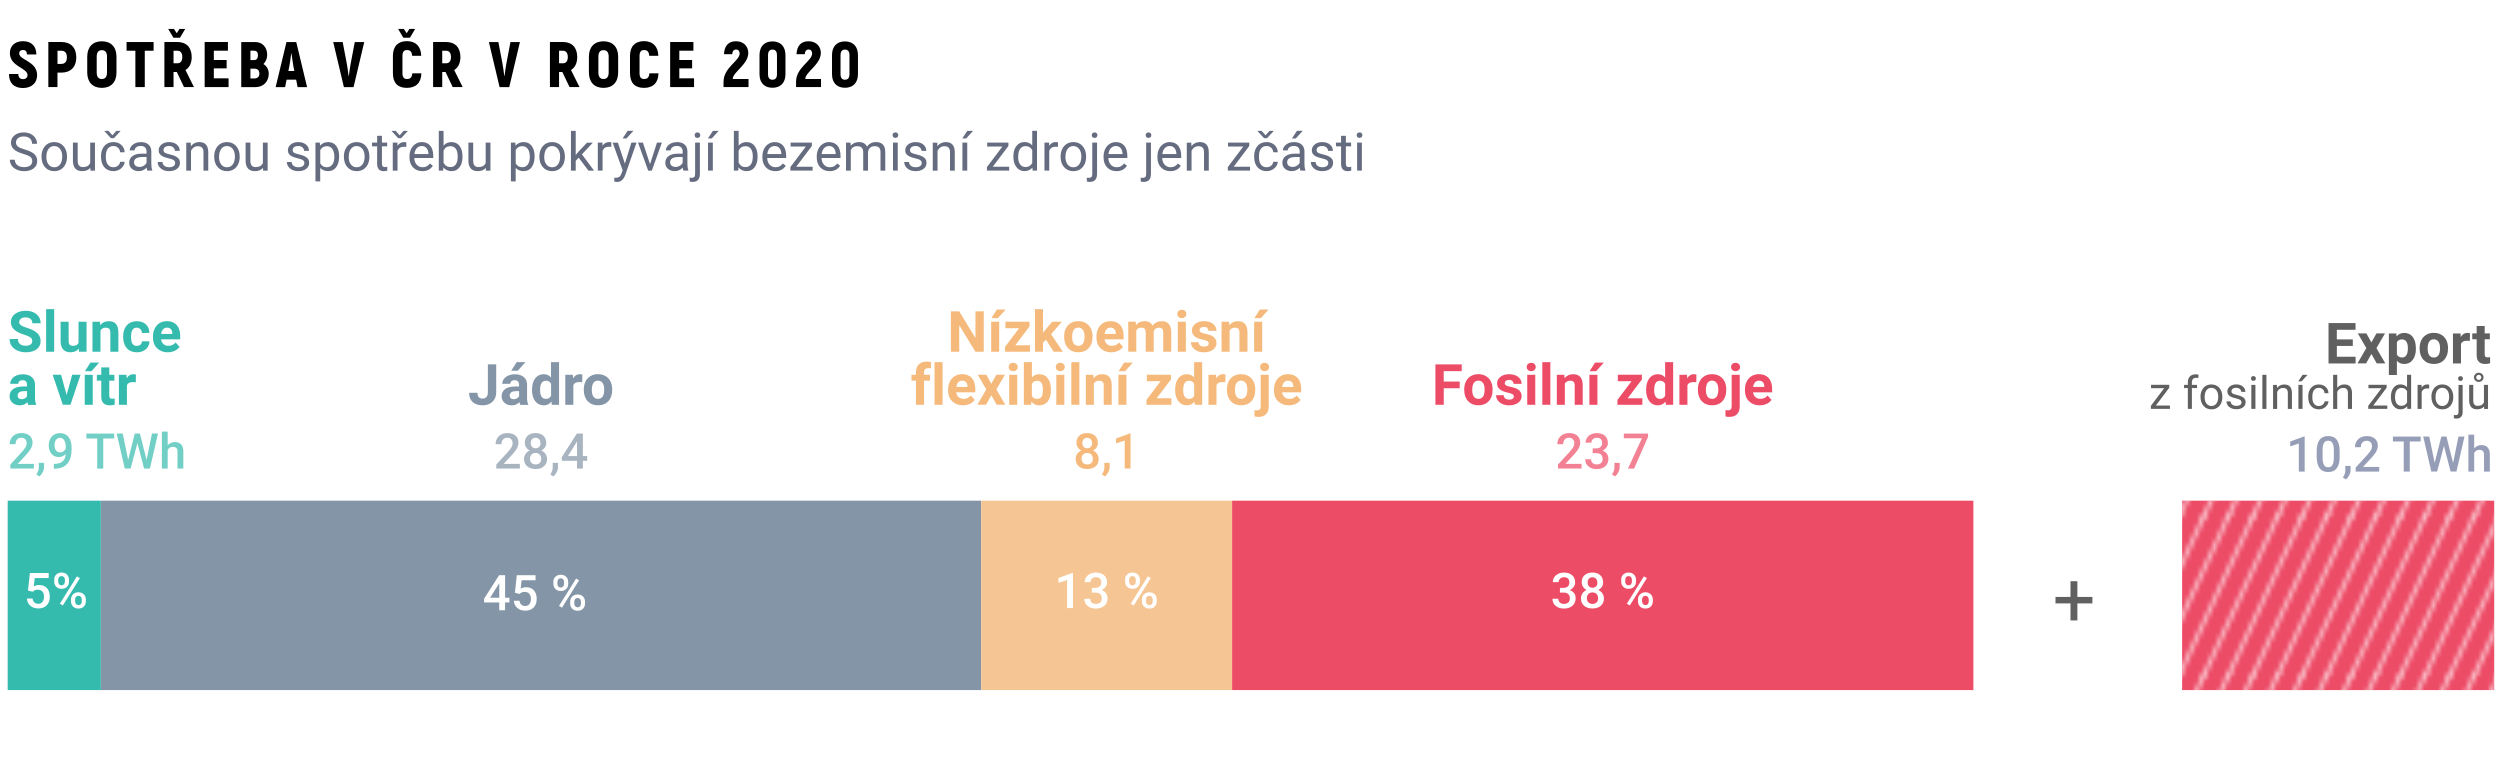 <?xml version="1.0" encoding="UTF-8"?>
<svg id="Layer_1" data-name="Layer 1" xmlns="http://www.w3.org/2000/svg" xmlns:xlink="http://www.w3.org/1999/xlink" viewBox="0 0 660 200.6">
  <defs>
    <style>
      .cls-1, .cls-2 {
        fill: none;
      }

      .cls-3 {
        clip-path: url(#clippath);
      }

      .cls-4 {
        fill: #6a7599;
      }

      .cls-5 {
        fill: #f5b97b;
      }

      .cls-6 {
        fill: #ed4c67;
      }

      .cls-7 {
        fill: #f5c593;
      }

      .cls-8 {
        fill: #fff;
      }

      .cls-9 {
        fill: #666c80;
      }

      .cls-10 {
        fill: #35baae;
      }

      .cls-11 {
        fill: #8395a7;
      }

      .cls-12 {
        fill: #606060;
      }

      .cls-13 {
        fill: url(#New_Pattern);
        opacity: .6;
      }

      .cls-14 {
        clip-path: url(#clippath-1);
      }

      .cls-2 {
        stroke: #fff;
        stroke-miterlimit: 10;
      }

      .cls-15 {
        opacity: .7;
      }
    </style>
    <clipPath id="clippath">
      <rect class="cls-1" x="0" y="0" width="44" height="44"/>
    </clipPath>
    <clipPath id="clippath-1">
      <rect class="cls-1" x="0" y="-42" width="44" height="44"/>
    </clipPath>
    <pattern id="New_Pattern" data-name="New Pattern" x="0" y="0" width="44" height="42" patternTransform="translate(3898.66 3705.36) scale(1.18 1)" patternUnits="userSpaceOnUse" viewBox="0 0 44 42">
      <g>
        <rect class="cls-1" x="0" width="44" height="42"/>
        <g class="cls-3">
          <g>
            <line class="cls-2" x1="165.47" y1="-1.19" x2="144.55" y2="52.04"/>
            <line class="cls-2" x1="159.97" y1="-1.19" x2="139.05" y2="52.04"/>
            <line class="cls-2" x1="154.47" y1="-1.19" x2="133.55" y2="52.04"/>
            <line class="cls-2" x1="148.97" y1="-1.19" x2="128.05" y2="52.04"/>
            <line class="cls-2" x1="143.47" y1="-1.19" x2="122.55" y2="52.04"/>
            <line class="cls-2" x1="137.97" y1="-1.19" x2="117.05" y2="52.04"/>
            <line class="cls-2" x1="132.47" y1="-1.19" x2="111.55" y2="52.04"/>
            <line class="cls-2" x1="126.97" y1="-1.19" x2="106.05" y2="52.04"/>
            <line class="cls-2" x1="121.47" y1="-1.19" x2="100.55" y2="52.04"/>
            <line class="cls-2" x1="115.97" y1="-1.19" x2="95.05" y2="52.04"/>
            <line class="cls-2" x1="110.47" y1="-1.19" x2="89.55" y2="52.04"/>
            <line class="cls-2" x1="104.97" y1="-1.19" x2="84.05" y2="52.04"/>
            <line class="cls-2" x1="99.47" y1="-1.19" x2="78.55" y2="52.04"/>
            <line class="cls-2" x1="93.97" y1="-1.19" x2="73.05" y2="52.04"/>
            <line class="cls-2" x1="88.47" y1="-1.19" x2="67.55" y2="52.04"/>
            <line class="cls-2" x1="82.97" y1="-1.19" x2="62.05" y2="52.04"/>
            <line class="cls-2" x1="77.47" y1="-1.19" x2="56.55" y2="52.04"/>
            <line class="cls-2" x1="71.97" y1="-1.19" x2="51.05" y2="52.04"/>
            <line class="cls-2" x1="66.47" y1="-1.19" x2="45.55" y2="52.04"/>
            <line class="cls-2" x1="60.97" y1="-1.19" x2="40.05" y2="52.04"/>
            <line class="cls-2" x1="55.47" y1="-1.19" x2="34.55" y2="52.04"/>
            <line class="cls-2" x1="49.97" y1="-1.19" x2="29.05" y2="52.04"/>
            <line class="cls-2" x1="44.47" y1="-1.19" x2="23.55" y2="52.04"/>
            <line class="cls-2" x1="38.97" y1="-1.19" x2="18.05" y2="52.04"/>
            <line class="cls-2" x1="33.47" y1="-1.19" x2="12.55" y2="52.04"/>
            <line class="cls-2" x1="27.97" y1="-1.19" x2="7.05" y2="52.04"/>
            <line class="cls-2" x1="22.47" y1="-1.19" x2="1.55" y2="52.04"/>
            <line class="cls-2" x1="16.97" y1="-1.19" x2="-3.95" y2="52.04"/>
            <line class="cls-2" x1="11.47" y1="-1.19" x2="-9.45" y2="52.04"/>
            <line class="cls-2" x1="5.97" y1="-1.19" x2="-14.95" y2="52.04"/>
            <line class="cls-2" x1=".47" y1="-1.19" x2="-20.45" y2="52.04"/>
          </g>
        </g>
        <g class="cls-14">
          <g>
            <line class="cls-2" x1="60.97" y1="-43.18" x2="40.05" y2="10.04"/>
            <line class="cls-2" x1="55.47" y1="-43.18" x2="34.55" y2="10.04"/>
            <line class="cls-2" x1="49.97" y1="-43.18" x2="29.05" y2="10.04"/>
            <line class="cls-2" x1="44.47" y1="-43.18" x2="23.55" y2="10.04"/>
            <line class="cls-2" x1="38.97" y1="-43.18" x2="18.05" y2="10.04"/>
            <line class="cls-2" x1="33.47" y1="-43.18" x2="12.55" y2="10.04"/>
            <line class="cls-2" x1="27.97" y1="-43.18" x2="7.05" y2="10.04"/>
            <line class="cls-2" x1="22.47" y1="-43.18" x2="1.55" y2="10.04"/>
            <line class="cls-2" x1="16.97" y1="-43.18" x2="-3.95" y2="10.04"/>
            <line class="cls-2" x1="11.47" y1="-43.18" x2="-9.45" y2="10.04"/>
            <line class="cls-2" x1="5.97" y1="-43.18" x2="-14.95" y2="10.04"/>
            <line class="cls-2" x1=".47" y1="-43.18" x2="-20.45" y2="10.04"/>
          </g>
        </g>
      </g>
    </pattern>
  </defs>
  <rect class="cls-8" x="-536.76" y="-22.99" width="6217.85" height="1265.86"/>
  <rect class="cls-6" x="576.08" y="132.18" width="82.39" height="50"/>
  <rect class="cls-13" x="576.08" y="132.18" width="82.39" height="50"/>
  <rect class="cls-11" x="26.63" y="132.18" width="232.41" height="50"/>
  <rect class="cls-10" x="2.03" y="132.18" width="24.59" height="50"/>
  <rect class="cls-7" x="259.04" y="132.18" width="66.24" height="50"/>
  <rect class="cls-6" x="325.28" y="132.18" width="195.69" height="50"/>
  <g class="cls-15">
    <g>
      <path class="cls-11" d="m137.23,123.7h-6.21v-1.06l3.08-3.36c.44-.5.76-.91.95-1.24.19-.33.28-.67.28-1,0-.44-.12-.8-.37-1.07-.25-.27-.58-.41-1-.41-.5,0-.89.15-1.16.46-.28.3-.41.72-.41,1.25h-1.54c0-.56.13-1.07.38-1.52.26-.45.62-.8,1.1-1.05.48-.25,1.03-.37,1.65-.37.9,0,1.61.23,2.12.68.52.45.78,1.07.78,1.87,0,.46-.13.94-.39,1.45-.26.51-.69,1.08-1.28,1.72l-2.26,2.42h4.29v1.23Z"/>
      <path class="cls-11" d="m144.22,116.9c0,.45-.12.86-.35,1.21-.23.35-.55.63-.95.83.48.22.85.53,1.11.92.26.39.39.83.39,1.32,0,.81-.27,1.46-.83,1.93-.55.48-1.28.71-2.2.71s-1.65-.24-2.21-.72c-.55-.48-.83-1.12-.83-1.93,0-.5.13-.94.39-1.33.26-.39.63-.7,1.1-.91-.4-.2-.71-.48-.94-.83-.23-.35-.35-.76-.35-1.21,0-.79.25-1.41.76-1.87s1.19-.69,2.06-.69,1.55.23,2.06.69.76,1.09.76,1.87Zm-1.34,4.21c0-.46-.14-.83-.41-1.11-.27-.28-.63-.42-1.08-.42s-.81.14-1.08.42c-.27.28-.4.65-.4,1.11s.13.81.4,1.09.63.41,1.09.41.83-.13,1.09-.39c.26-.26.39-.63.39-1.1Zm-.2-4.15c0-.4-.12-.73-.35-.99-.23-.26-.55-.39-.94-.39s-.71.12-.93.37c-.23.25-.34.58-.34,1.01s.12.76.35,1.01c.23.25.54.37.94.37s.71-.12.94-.37.35-.59.35-1.01Z"/>
      <path class="cls-11" d="m146.11,125.78l-.83-.5c.25-.39.41-.72.5-1.01.09-.29.14-.58.14-.87v-1.2h1.39v1.11c-.01.45-.12.9-.35,1.35-.22.45-.51.82-.86,1.11Z"/>
      <path class="cls-11" d="m153.87,120.41h1.15v1.24h-1.15v2.06h-1.54v-2.06h-3.99l-.04-.94,3.99-6.25h1.59v5.95Zm-3.96,0h2.42v-3.86l-.11.2-2.3,3.66Z"/>
    </g>
  </g>
  <g>
    <path class="cls-11" d="m128.8,96.19h2.2v7.38c0,.68-.15,1.28-.45,1.8-.3.52-.72.92-1.27,1.21s-1.16.42-1.85.42c-1.13,0-2.01-.29-2.64-.86s-.94-1.39-.94-2.44h2.21c0,.52.11.91.33,1.16s.57.37,1.04.37c.42,0,.75-.14,1-.43s.37-.7.37-1.23v-7.38Z"/>
    <path class="cls-11" d="m137.34,106.86c-.1-.19-.17-.43-.21-.71-.51.57-1.18.86-2,.86-.78,0-1.42-.22-1.93-.67-.51-.45-.77-1.02-.77-1.7,0-.84.31-1.48.93-1.93.62-.45,1.52-.68,2.7-.68h.97v-.45c0-.37-.09-.66-.28-.88-.19-.22-.48-.33-.89-.33-.36,0-.64.09-.84.26-.2.17-.3.41-.3.7h-2.12c0-.46.14-.88.42-1.27s.68-.7,1.2-.92c.52-.22,1.1-.33,1.74-.33.98,0,1.75.25,2.33.74.57.49.86,1.18.86,2.07v3.44c0,.75.11,1.32.31,1.71v.12h-2.14Zm-1.75-1.47c.31,0,.6-.07.86-.21.26-.14.46-.33.59-.56v-1.36h-.79c-1.06,0-1.62.37-1.69,1.1v.12c0,.26.09.48.27.65s.44.26.76.26Zm.81-9.78h2.31l-2.03,2.27h-1.72l1.44-2.27Z"/>
    <path class="cls-11" d="m140.46,102.84c0-1.24.28-2.22.83-2.95s1.31-1.1,2.27-1.1c.77,0,1.41.29,1.91.86v-4.04h2.12v11.25h-1.91l-.1-.84c-.53.66-1.21.99-2.04.99-.93,0-1.68-.37-2.25-1.1-.56-.73-.85-1.76-.85-3.06Zm2.12.16c0,.74.13,1.31.39,1.71.26.4.63.59,1.13.59.65,0,1.12-.28,1.38-.83v-3.13c-.26-.55-.72-.83-1.37-.83-1.02,0-1.53.83-1.53,2.49Z"/>
    <path class="cls-11" d="m153.69,100.92c-.29-.04-.54-.06-.76-.06-.8,0-1.33.27-1.57.81v5.19h-2.12v-7.92h2l.06.94c.42-.73,1.01-1.09,1.77-1.09.23,0,.45.03.66.1l-.03,2.04Z"/>
    <path class="cls-11" d="m154.12,102.82c0-.79.15-1.49.45-2.1s.74-1.09,1.31-1.43c.57-.34,1.23-.51,1.98-.51,1.07,0,1.94.33,2.62.98.68.65,1.05,1.54,1.13,2.67v.54c.01,1.22-.32,2.19-1,2.93-.68.74-1.59,1.1-2.73,1.1s-2.05-.37-2.74-1.1c-.68-.73-1.02-1.73-1.02-2.99v-.1Zm2.12.15c0,.75.14,1.33.42,1.73s.69.6,1.22.6.91-.2,1.2-.59c.29-.39.43-1.02.43-1.89,0-.74-.14-1.31-.43-1.72s-.69-.61-1.22-.61-.92.2-1.2.6c-.28.4-.42,1.03-.42,1.87Z"/>
  </g>
  <g>
    <path class="cls-5" d="m259.72,92.86h-2.2l-4.28-7.02v7.02h-2.2v-10.66h2.2l4.28,7.03v-7.03h2.19v10.66Z"/>
    <path class="cls-5" d="m263.79,92.86h-2.12v-7.92h2.12v7.92Zm-.62-11.14h2.31l-2.03,2.27h-1.72l1.44-2.27Z"/>
    <path class="cls-5" d="m268.04,91.15h3.87v1.71h-6.58v-1.29l3.73-4.93h-3.62v-1.71h6.35v1.25l-3.76,4.97Z"/>
    <path class="cls-5" d="m276.12,89.68l-.76.76v2.42h-2.12v-11.25h2.12v6.23l.41-.53,2.03-2.38h2.54l-2.86,3.3,3.11,4.62h-2.43l-2.04-3.18Z"/>
    <path class="cls-5" d="m280.93,88.82c0-.79.15-1.49.45-2.1s.74-1.09,1.31-1.43c.57-.34,1.23-.51,1.98-.51,1.07,0,1.94.33,2.62.98.68.65,1.05,1.54,1.13,2.67v.54c.01,1.22-.32,2.19-1,2.93-.68.74-1.59,1.1-2.73,1.1s-2.05-.37-2.74-1.1c-.68-.73-1.02-1.73-1.02-2.99v-.1Zm2.12.15c0,.75.14,1.33.42,1.73s.69.6,1.22.6.91-.2,1.2-.59c.29-.39.43-1.02.43-1.89,0-.74-.14-1.31-.43-1.72s-.69-.61-1.22-.61-.92.2-1.2.6c-.28.4-.42,1.03-.42,1.87Z"/>
    <path class="cls-5" d="m293.39,93.01c-1.16,0-2.11-.36-2.84-1.07s-1.09-1.66-1.09-2.85v-.21c0-.8.15-1.51.46-2.14.31-.63.74-1.11,1.31-1.45.56-.34,1.21-.51,1.93-.51,1.08,0,1.94.34,2.56,1.03.62.68.93,1.65.93,2.91v.86h-5.05c.07.52.27.93.62,1.25.34.31.78.47,1.31.47.82,0,1.45-.3,1.91-.89l1.04,1.16c-.32.45-.75.8-1.29,1.05-.54.25-1.14.38-1.8.38Zm-.24-6.51c-.42,0-.76.14-1.02.43-.26.28-.43.69-.5,1.22h2.94v-.17c0-.47-.14-.83-.38-1.09s-.59-.39-1.04-.39Z"/>
    <path class="cls-5" d="m299.83,84.93l.07.89c.56-.69,1.32-1.03,2.28-1.03,1.02,0,1.72.4,2.1,1.21.56-.81,1.35-1.21,2.38-1.21.86,0,1.5.25,1.92.75s.63,1.25.63,2.26v5.06h-2.12v-5.05c0-.45-.09-.78-.26-.99-.18-.21-.49-.31-.93-.31-.63,0-1.07.3-1.32.91v5.44s-2.11,0-2.11,0v-5.05c0-.46-.09-.79-.27-1s-.49-.31-.92-.31c-.6,0-1.04.25-1.3.75v5.6h-2.12v-7.92h1.98Z"/>
    <path class="cls-5" d="m310.82,82.88c0-.32.11-.58.32-.78.21-.21.5-.31.87-.31s.65.1.86.31.32.47.32.78-.11.59-.33.79c-.22.21-.5.31-.86.31s-.64-.1-.86-.31-.33-.47-.33-.79Zm2.25,9.98h-2.12v-7.92h2.12v7.92Z"/>
    <path class="cls-5" d="m319.1,90.67c0-.26-.13-.46-.38-.61-.26-.15-.67-.28-1.23-.4-1.88-.4-2.83-1.2-2.83-2.4,0-.7.29-1.29.88-1.76s1.35-.71,2.29-.71c1.01,0,1.81.24,2.41.71s.9,1.09.9,1.85h-2.12c0-.3-.1-.55-.29-.75-.2-.2-.5-.3-.92-.3-.36,0-.63.08-.83.24s-.29.37-.29.62c0,.23.11.42.33.57s.6.27,1.12.37c.53.11.97.22,1.33.36,1.12.41,1.68,1.12,1.68,2.13,0,.72-.31,1.31-.93,1.75-.62.45-1.42.67-2.4.67-.66,0-1.25-.12-1.77-.36-.52-.24-.92-.56-1.21-.97s-.44-.86-.44-1.34h2.01c.02.38.16.66.42.86s.61.3,1.04.3c.41,0,.71-.08.92-.23.21-.15.31-.35.31-.6Z"/>
    <path class="cls-5" d="m324.47,84.93l.07.92c.57-.71,1.33-1.06,2.28-1.06.84,0,1.46.25,1.88.74s.62,1.23.63,2.21v5.12h-2.12v-5.07c0-.45-.1-.77-.29-.98s-.52-.3-.97-.3c-.6,0-1.04.25-1.34.76v5.59h-2.12v-7.92h1.99Z"/>
    <path class="cls-5" d="m333.21,92.86h-2.12v-7.92h2.12v7.92Zm-.62-11.14h2.31l-2.03,2.27h-1.72l1.44-2.27Z"/>
    <path class="cls-5" d="m241.81,106.86v-6.37h-1.18v-1.55h1.18v-.67c0-.89.25-1.58.77-2.07.51-.49,1.22-.74,2.14-.74.29,0,.65.05,1.08.15l-.02,1.64c-.18-.04-.39-.07-.64-.07-.8,0-1.19.37-1.19,1.12v.64h1.57v1.55h-1.57v6.37h-2.12Z"/>
    <path class="cls-5" d="m248.84,106.86h-2.12v-11.25h2.12v11.25Z"/>
    <path class="cls-5" d="m254.23,107.01c-1.16,0-2.11-.36-2.84-1.07s-1.09-1.66-1.09-2.85v-.21c0-.8.15-1.51.46-2.14.31-.63.74-1.11,1.31-1.45.56-.34,1.21-.51,1.93-.51,1.08,0,1.94.34,2.56,1.03.62.68.93,1.65.93,2.91v.86h-5.05c.07.52.27.93.62,1.25.34.31.78.47,1.31.47.82,0,1.45-.3,1.91-.89l1.04,1.16c-.32.45-.75.8-1.29,1.05-.54.25-1.14.38-1.8.38Zm-.24-6.51c-.42,0-.76.14-1.02.43-.26.28-.43.69-.5,1.22h2.94v-.17c0-.47-.14-.83-.38-1.09s-.59-.39-1.04-.39Z"/>
    <path class="cls-5" d="m261.71,101.3l1.33-2.37h2.26l-2.26,3.88,2.35,4.04h-2.27l-1.41-2.49-1.41,2.49h-2.28l2.35-4.04-2.25-3.88h2.27l1.3,2.37Z"/>
    <path class="cls-5" d="m266.3,96.88c0-.32.11-.58.32-.78.21-.21.5-.31.87-.31s.65.1.86.31.32.47.32.78-.11.59-.33.79c-.22.21-.5.31-.86.31s-.64-.1-.86-.31-.33-.47-.33-.79Zm2.25,9.98h-2.12v-7.92h2.12v7.92Z"/>
    <path class="cls-5" d="m277.44,102.97c0,1.27-.27,2.26-.81,2.97-.54.71-1.3,1.07-2.27,1.07-.86,0-1.55-.33-2.06-.99l-.1.84h-1.9v-11.25h2.12v4.04c.49-.57,1.13-.86,1.93-.86.97,0,1.73.36,2.27,1.07.55.71.82,1.71.82,3v.12Zm-2.12-.15c0-.8-.13-1.39-.38-1.75s-.63-.55-1.14-.55c-.67,0-1.14.28-1.39.83v3.13c.26.56.73.83,1.41.83s1.13-.34,1.35-1.01c.1-.32.15-.81.15-1.47Z"/>
    <path class="cls-5" d="m278.73,96.88c0-.32.11-.58.32-.78.21-.21.5-.31.87-.31s.65.1.86.31.32.47.32.78-.11.59-.33.79c-.22.21-.5.31-.86.31s-.64-.1-.86-.31-.33-.47-.33-.79Zm2.25,9.98h-2.12v-7.92h2.12v7.92Z"/>
    <path class="cls-5" d="m284.95,106.86h-2.12v-11.25h2.12v11.25Z"/>
    <path class="cls-5" d="m288.64,98.93l.07.92c.57-.71,1.33-1.06,2.28-1.06.84,0,1.46.25,1.88.74s.62,1.23.63,2.21v5.12h-2.12v-5.07c0-.45-.1-.77-.29-.98s-.52-.3-.97-.3c-.6,0-1.04.25-1.34.76v5.59h-2.12v-7.92h1.99Z"/>
    <path class="cls-5" d="m297.38,106.86h-2.12v-7.92h2.12v7.92Zm-.62-11.14h2.31l-2.03,2.27h-1.72l1.44-2.27Z"/>
    <path class="cls-5" d="m305.37,105.15h3.87v1.71h-6.58v-1.29l3.73-4.93h-3.62v-1.71h6.35v1.25l-3.76,4.97Z"/>
    <path class="cls-5" d="m310.24,102.84c0-1.24.28-2.22.83-2.95s1.31-1.1,2.27-1.1c.77,0,1.41.29,1.91.86v-4.04h2.12v11.25h-1.91l-.1-.84c-.53.66-1.21.99-2.04.99-.93,0-1.68-.37-2.25-1.1-.56-.73-.85-1.76-.85-3.06Zm2.12.16c0,.74.13,1.31.39,1.71.26.4.63.59,1.13.59.65,0,1.12-.28,1.38-.83v-3.13c-.26-.55-.72-.83-1.37-.83-1.02,0-1.53.83-1.53,2.49Z"/>
    <path class="cls-5" d="m323.48,100.92c-.29-.04-.54-.06-.76-.06-.8,0-1.33.27-1.57.81v5.19h-2.12v-7.92h2l.06.94c.42-.73,1.01-1.09,1.77-1.09.23,0,.45.03.66.1l-.03,2.04Z"/>
    <path class="cls-5" d="m323.9,102.82c0-.79.15-1.49.45-2.1s.74-1.09,1.31-1.43c.57-.34,1.23-.51,1.98-.51,1.07,0,1.94.33,2.62.98.68.65,1.05,1.54,1.13,2.67v.54c.01,1.22-.32,2.19-1,2.93-.68.74-1.59,1.1-2.73,1.1s-2.05-.37-2.74-1.1c-.68-.73-1.02-1.73-1.02-2.99v-.1Zm2.12.15c0,.75.14,1.33.42,1.73s.69.6,1.22.6.91-.2,1.2-.59c.29-.39.43-1.02.43-1.89,0-.74-.14-1.31-.43-1.72s-.69-.61-1.22-.61-.92.2-1.2.6c-.28.4-.42,1.03-.42,1.87Z"/>
    <path class="cls-5" d="m334.95,98.93v8.36c0,.87-.23,1.55-.7,2.04s-1.13.73-2.01.73c-.37,0-.72-.04-1.05-.12v-1.68c.25.04.48.07.67.07.64,0,.96-.34.96-1.02v-8.37h2.12Zm-2.29-2.05c0-.32.11-.58.32-.78.21-.21.5-.31.87-.31s.66.1.87.31c.21.21.32.47.32.78s-.11.59-.33.79-.5.31-.86.31-.64-.1-.86-.31c-.22-.21-.33-.47-.33-.79Z"/>
    <path class="cls-5" d="m340.26,107.01c-1.16,0-2.11-.36-2.84-1.07s-1.09-1.66-1.09-2.85v-.21c0-.8.15-1.51.46-2.14.31-.63.74-1.11,1.31-1.45.56-.34,1.21-.51,1.93-.51,1.08,0,1.94.34,2.56,1.03.62.68.93,1.65.93,2.91v.86h-5.05c.07.52.27.93.62,1.25.34.31.78.47,1.31.47.82,0,1.45-.3,1.91-.89l1.04,1.16c-.32.45-.75.8-1.29,1.05-.54.25-1.14.38-1.8.38Zm-.24-6.51c-.42,0-.76.14-1.02.43-.26.28-.43.69-.5,1.22h2.94v-.17c0-.47-.14-.83-.38-1.09s-.59-.39-1.04-.39Z"/>
  </g>
  <g>
    <path class="cls-6" d="m385.37,102.5h-4.22v4.36h-2.2v-10.66h6.94v1.78h-4.75v2.75h4.22v1.77Z"/>
    <path class="cls-6" d="m386.55,102.82c0-.79.15-1.49.45-2.1s.74-1.09,1.31-1.43c.57-.34,1.23-.51,1.98-.51,1.07,0,1.94.33,2.62.98.68.65,1.05,1.54,1.13,2.67v.54c.01,1.22-.32,2.19-1,2.93-.68.74-1.59,1.1-2.73,1.1s-2.05-.37-2.74-1.1c-.68-.73-1.02-1.73-1.02-2.99v-.1Zm2.12.15c0,.75.14,1.33.42,1.73s.69.6,1.22.6.91-.2,1.2-.59c.29-.39.43-1.02.43-1.89,0-.74-.14-1.31-.43-1.72s-.69-.61-1.22-.61-.92.2-1.2.6c-.28.4-.42,1.03-.42,1.87Z"/>
    <path class="cls-6" d="m399.66,104.67c0-.26-.13-.46-.38-.61-.26-.15-.67-.28-1.23-.4-1.88-.4-2.83-1.2-2.83-2.4,0-.7.29-1.29.88-1.76s1.35-.71,2.29-.71c1.01,0,1.81.24,2.41.71s.9,1.09.9,1.85h-2.12c0-.3-.1-.55-.29-.75-.2-.2-.5-.3-.92-.3-.36,0-.63.08-.83.24s-.29.37-.29.62c0,.23.11.42.33.57s.6.27,1.12.37c.53.11.97.22,1.33.36,1.12.41,1.68,1.12,1.68,2.13,0,.72-.31,1.31-.93,1.75-.62.45-1.42.67-2.4.67-.66,0-1.25-.12-1.77-.36-.52-.24-.92-.56-1.21-.97s-.44-.86-.44-1.34h2.01c.02.38.16.66.42.86s.61.3,1.04.3c.41,0,.71-.08.92-.23.21-.15.31-.35.31-.6Z"/>
    <path class="cls-6" d="m403.06,96.88c0-.32.11-.58.32-.78.21-.21.5-.31.87-.31s.65.1.86.31.32.47.32.78-.11.59-.33.79c-.22.21-.5.31-.86.31s-.64-.1-.86-.31-.33-.47-.33-.79Zm2.25,9.98h-2.12v-7.92h2.12v7.92Z"/>
    <path class="cls-6" d="m409.29,106.86h-2.12v-11.25h2.12v11.25Z"/>
    <path class="cls-6" d="m412.98,98.93l.07.92c.57-.71,1.33-1.06,2.28-1.06.84,0,1.46.25,1.88.74s.62,1.23.63,2.21v5.12h-2.12v-5.07c0-.45-.1-.77-.29-.98s-.52-.3-.97-.3c-.6,0-1.04.25-1.34.76v5.59h-2.12v-7.92h1.99Z"/>
    <path class="cls-6" d="m421.72,106.86h-2.12v-7.92h2.12v7.92Zm-.62-11.14h2.31l-2.03,2.27h-1.72l1.44-2.27Z"/>
    <path class="cls-6" d="m429.71,105.15h3.87v1.71h-6.58v-1.29l3.73-4.93h-3.62v-1.71h6.35v1.25l-3.76,4.97Z"/>
    <path class="cls-6" d="m434.58,102.84c0-1.24.28-2.22.83-2.95s1.31-1.1,2.27-1.1c.77,0,1.41.29,1.91.86v-4.04h2.12v11.25h-1.91l-.1-.84c-.53.66-1.21.99-2.04.99-.93,0-1.68-.37-2.25-1.1-.56-.73-.85-1.76-.85-3.06Zm2.12.16c0,.74.13,1.31.39,1.71.26.4.63.59,1.13.59.65,0,1.12-.28,1.38-.83v-3.13c-.26-.55-.72-.83-1.37-.83-1.02,0-1.53.83-1.53,2.49Z"/>
    <path class="cls-6" d="m447.81,100.92c-.29-.04-.54-.06-.76-.06-.8,0-1.33.27-1.57.81v5.19h-2.12v-7.92h2l.06.94c.42-.73,1.01-1.09,1.77-1.09.23,0,.45.03.66.1l-.03,2.04Z"/>
    <path class="cls-6" d="m448.24,102.82c0-.79.15-1.49.45-2.1s.74-1.09,1.31-1.43c.57-.34,1.23-.51,1.98-.51,1.07,0,1.94.33,2.62.98.68.65,1.05,1.54,1.13,2.67v.54c.01,1.22-.32,2.19-1,2.93-.68.74-1.59,1.1-2.73,1.1s-2.05-.37-2.74-1.1c-.68-.73-1.02-1.73-1.02-2.99v-.1Zm2.12.15c0,.75.14,1.33.42,1.73s.69.6,1.22.6.91-.2,1.2-.59c.29-.39.43-1.02.43-1.89,0-.74-.14-1.31-.43-1.72s-.69-.61-1.22-.61-.92.2-1.2.6c-.28.4-.42,1.03-.42,1.87Z"/>
    <path class="cls-6" d="m459.29,98.93v8.36c0,.87-.23,1.55-.7,2.04s-1.13.73-2.01.73c-.37,0-.72-.04-1.05-.12v-1.68c.25.04.48.07.67.07.64,0,.96-.34.96-1.02v-8.37h2.12Zm-2.29-2.05c0-.32.11-.58.32-.78.21-.21.5-.31.87-.31s.66.1.87.31c.21.21.32.47.32.78s-.11.59-.33.79-.5.31-.86.31-.64-.1-.86-.31c-.22-.21-.33-.47-.33-.79Z"/>
    <path class="cls-6" d="m464.59,107.01c-1.16,0-2.11-.36-2.84-1.07s-1.09-1.66-1.09-2.85v-.21c0-.8.15-1.51.46-2.14.31-.63.74-1.11,1.31-1.45.56-.34,1.21-.51,1.93-.51,1.08,0,1.94.34,2.56,1.03.62.68.93,1.65.93,2.91v.86h-5.05c.07.52.27.93.62,1.25.34.31.78.47,1.31.47.82,0,1.45-.3,1.91-.89l1.04,1.16c-.32.45-.75.8-1.29,1.05-.54.25-1.14.38-1.8.38Zm-.24-6.51c-.42,0-.76.14-1.02.43-.26.28-.43.69-.5,1.22h2.94v-.17c0-.47-.14-.83-.38-1.09s-.59-.39-1.04-.39Z"/>
  </g>
  <g>
    <path class="cls-12" d="m621.15,91.32h-4.22v2.86h4.95v1.77h-7.15v-10.66h7.13v1.78h-4.94v2.54h4.22v1.72Z"/>
    <path class="cls-12" d="m626.05,90.39l1.33-2.37h2.26l-2.26,3.88,2.35,4.04h-2.27l-1.41-2.49-1.41,2.49h-2.28l2.35-4.04-2.25-3.88h2.27l1.3,2.37Z"/>
    <path class="cls-12" d="m637.8,92.06c0,1.22-.28,2.2-.83,2.93-.55.74-1.3,1.1-2.25,1.1-.8,0-1.45-.28-1.94-.83v3.74h-2.12v-10.97h1.96l.07.78c.51-.62,1.18-.92,2.01-.92.98,0,1.74.36,2.28,1.08s.81,1.72.81,2.99v.11Zm-2.12-.15c0-.74-.13-1.31-.39-1.71-.26-.4-.64-.6-1.14-.6-.66,0-1.12.25-1.37.76v3.24c.26.52.72.78,1.38.78,1.01,0,1.52-.83,1.52-2.48Z"/>
    <path class="cls-12" d="m638.78,91.91c0-.79.15-1.49.45-2.1s.74-1.09,1.31-1.43c.57-.34,1.23-.51,1.98-.51,1.07,0,1.94.33,2.62.98.68.65,1.05,1.54,1.13,2.67v.54c.01,1.22-.33,2.19-1,2.93-.68.74-1.59,1.1-2.73,1.1s-2.05-.37-2.74-1.1c-.68-.73-1.02-1.73-1.02-2.99v-.1Zm2.12.15c0,.75.14,1.33.42,1.73s.69.6,1.22.6.91-.2,1.2-.59c.29-.39.43-1.02.43-1.89,0-.74-.14-1.31-.43-1.72s-.69-.61-1.22-.61-.92.2-1.2.6c-.28.4-.42,1.03-.42,1.87Z"/>
    <path class="cls-12" d="m652.04,90.01c-.29-.04-.54-.06-.76-.06-.8,0-1.33.27-1.58.81v5.19h-2.12v-7.92h2l.06.94c.42-.73,1.01-1.09,1.77-1.09.23,0,.45.03.66.1l-.03,2.04Z"/>
    <path class="cls-12" d="m655.96,86.07v1.95h1.36v1.55h-1.36v3.96c0,.29.06.5.17.63s.33.19.64.19c.23,0,.44-.02.62-.05v1.6c-.42.13-.84.19-1.28.19-1.48,0-2.24-.75-2.27-2.25v-4.27h-1.16v-1.55h1.16v-1.95h2.12Z"/>
    <path class="cls-12" d="m569.15,107.06h3.71v.88h-5.03v-.8l3.5-4.65h-3.45v-.9h4.8v.77l-3.53,4.69Z"/>
    <path class="cls-12" d="m577.59,107.95v-5.5h-1v-.84h1v-.65c0-.68.18-1.21.54-1.58s.88-.56,1.54-.56c.25,0,.5.03.74.1l-.06.87c-.18-.04-.38-.05-.59-.05-.35,0-.62.1-.81.31s-.29.5-.29.88v.67h1.35v.84h-1.35v5.5h-1.08Z"/>
    <path class="cls-12" d="m580.93,104.72c0-.62.12-1.18.37-1.68s.58-.88,1.02-1.15.93-.4,1.49-.4c.86,0,1.56.3,2.09.9s.8,1.39.8,2.38v.08c0,.62-.12,1.17-.35,1.66s-.57.87-1.01,1.15-.94.41-1.51.41c-.86,0-1.56-.3-2.09-.9s-.8-1.39-.8-2.37v-.08Zm1.09.13c0,.7.16,1.27.49,1.69s.76.64,1.31.64.99-.22,1.31-.65.49-1.04.49-1.81c0-.7-.17-1.26-.5-1.69s-.77-.65-1.32-.65-.97.21-1.29.64-.49,1.04-.49,1.83Z"/>
    <path class="cls-12" d="m591.75,106.26c0-.29-.11-.52-.33-.68s-.61-.3-1.15-.42-.98-.26-1.31-.42-.56-.36-.71-.59-.23-.5-.23-.81c0-.52.22-.96.66-1.32s1-.54,1.68-.54c.72,0,1.3.19,1.75.56s.67.85.67,1.42h-1.09c0-.3-.13-.55-.38-.77s-.57-.32-.95-.32-.7.09-.93.26-.33.4-.33.67c0,.26.1.46.31.59s.58.26,1.12.38.98.27,1.32.43.58.37.75.61.24.52.24.86c0,.57-.23,1.02-.68,1.36s-1.04.51-1.76.51c-.51,0-.96-.09-1.35-.27s-.7-.43-.92-.75-.33-.67-.33-1.05h1.08c.02.36.17.65.44.86s.63.32,1.08.32c.41,0,.74-.08.99-.25s.37-.39.37-.67Z"/>
    <path class="cls-12" d="m594.26,99.92c0-.18.05-.32.16-.45s.27-.18.48-.18.37.06.48.18.16.27.16.45-.05.32-.16.44-.27.18-.48.18-.37-.06-.48-.18-.16-.26-.16-.44Zm1.17,8.02h-1.08v-6.34h1.08v6.34Z"/>
    <path class="cls-12" d="m598.34,107.95h-1.08v-9h1.08v9Z"/>
    <path class="cls-12" d="m601.1,101.61l.04.8c.48-.61,1.12-.91,1.9-.91,1.34,0,2.02.76,2.03,2.27v4.19h-1.08v-4.2c0-.46-.11-.79-.31-1.01s-.52-.33-.96-.33c-.35,0-.66.09-.93.28s-.47.43-.62.74v4.52h-1.08v-6.34h1.03Z"/>
    <path class="cls-12" d="m607.88,98.95h1.31l-1.57,1.72h-.87s1.13-1.72,1.13-1.72Zm-.01,8.99h-1.09v-6.34h1.09v6.34Z"/>
    <path class="cls-12" d="m612.2,107.18c.39,0,.72-.12,1.01-.35s.45-.53.48-.88h1.03c-.02.36-.14.71-.38,1.04s-.54.59-.92.79-.79.29-1.22.29c-.86,0-1.55-.29-2.06-.86s-.76-1.36-.76-2.36v-.18c0-.62.11-1.17.34-1.65s.55-.85.98-1.12.92-.4,1.5-.4c.71,0,1.3.21,1.77.64s.72.98.75,1.66h-1.03c-.03-.41-.19-.75-.47-1.01s-.62-.4-1.03-.4c-.55,0-.98.2-1.28.59s-.45.97-.45,1.72v.21c0,.73.15,1.29.45,1.69s.73.59,1.29.59Z"/>
    <path class="cls-12" d="m617.02,102.37c.48-.59,1.11-.88,1.88-.88,1.34,0,2.02.76,2.03,2.27v4.19h-1.08v-4.2c0-.46-.11-.79-.31-1.01s-.52-.33-.96-.33c-.35,0-.66.09-.93.28s-.47.43-.62.74v4.52h-1.08v-9h1.08v3.43Z"/>
    <path class="cls-12" d="m626.54,107.06h3.71v.88h-5.03v-.8l3.5-4.65h-3.45v-.9h4.8v.77l-3.53,4.69Z"/>
    <path class="cls-12" d="m631.2,104.72c0-.97.23-1.75.69-2.35s1.06-.89,1.81-.89,1.33.25,1.76.76v-3.3h1.08v9h-1l-.05-.68c-.43.53-1.04.8-1.81.8s-1.33-.3-1.8-.9-.69-1.39-.69-2.36v-.08Zm1.08.12c0,.72.15,1.28.45,1.69s.71.61,1.23.61c.69,0,1.19-.31,1.51-.93v-2.91c-.32-.6-.82-.9-1.49-.9-.53,0-.95.21-1.24.62s-.45,1.02-.45,1.82Z"/>
    <path class="cls-12" d="m641.3,102.58c-.16-.03-.34-.04-.53-.04-.71,0-1.19.3-1.45.91v4.5h-1.08v-6.34h1.05l.02.73c.36-.57.86-.85,1.51-.85.21,0,.37.03.48.08v1.01Z"/>
    <path class="cls-12" d="m641.89,104.72c0-.62.12-1.18.37-1.68s.58-.88,1.02-1.15.93-.4,1.49-.4c.86,0,1.56.3,2.09.9s.8,1.39.8,2.38v.08c0,.62-.12,1.17-.35,1.66s-.57.87-1.01,1.15-.94.41-1.51.41c-.86,0-1.56-.3-2.09-.9s-.8-1.39-.8-2.37v-.08Zm1.09.13c0,.7.16,1.27.49,1.69s.76.64,1.31.64.99-.22,1.31-.65.49-1.04.49-1.81c0-.7-.17-1.26-.5-1.69s-.77-.65-1.32-.65-.97.21-1.29.64-.49,1.04-.49,1.83Z"/>
    <path class="cls-12" d="m650.14,101.61v7.07c0,1.22-.55,1.83-1.66,1.83-.24,0-.46-.04-.66-.1v-.86c.12.03.29.05.49.05.24,0,.43-.07.55-.2s.19-.36.19-.68v-7.1h1.08Zm-1.2-1.68c0-.17.05-.32.16-.44s.26-.18.47-.18.37.06.48.18.16.27.16.45-.05.32-.16.44-.27.18-.48.18-.37-.06-.47-.18-.16-.26-.16-.44Z"/>
    <path class="cls-12" d="m655.8,107.32c-.42.5-1.04.74-1.86.74-.68,0-1.19-.2-1.54-.59s-.53-.97-.54-1.74v-4.12h1.08v4.1c0,.96.39,1.44,1.17,1.44.83,0,1.38-.31,1.65-.93v-4.61h1.08v6.34h-1.03l-.02-.63Zm-.15-7.69c0,.34-.12.62-.36.85s-.54.34-.9.34-.66-.12-.9-.35-.36-.51-.36-.85.12-.62.36-.86.54-.36.9-.36.66.12.9.36.36.53.36.86Zm-1.94,0c0,.18.07.34.2.47s.29.2.48.2.35-.06.48-.19.2-.29.2-.48-.07-.35-.2-.49-.29-.2-.48-.2-.36.07-.49.21-.19.3-.19.49Z"/>
  </g>
  <path class="cls-12" d="m548.43,157.59h3.96v1.71h-3.96v4.49h-1.82v-4.49h-3.96v-1.71h3.96v-4.15h1.82v4.15Z"/>
  <g>
    <path class="cls-5" d="m289.85,116.9c0,.45-.12.86-.35,1.21-.23.35-.55.63-.95.83.48.22.85.53,1.11.92.26.39.39.83.39,1.32,0,.81-.27,1.46-.83,1.93-.55.48-1.28.71-2.2.71s-1.65-.24-2.21-.72c-.55-.48-.83-1.12-.83-1.93,0-.5.13-.94.39-1.33.26-.39.63-.7,1.1-.91-.4-.2-.71-.48-.94-.83-.23-.35-.35-.76-.35-1.21,0-.79.25-1.41.76-1.87s1.19-.69,2.06-.69,1.55.23,2.06.69.76,1.09.76,1.87Zm-1.34,4.21c0-.46-.14-.83-.41-1.11-.27-.28-.63-.42-1.08-.42s-.81.14-1.08.42c-.27.28-.4.65-.4,1.11s.13.81.4,1.09.63.41,1.09.41.83-.13,1.09-.39c.26-.26.39-.63.39-1.1Zm-.2-4.15c0-.4-.12-.73-.35-.99-.23-.26-.55-.39-.94-.39s-.71.12-.93.37c-.23.25-.34.58-.34,1.01s.12.76.35,1.01c.23.25.54.37.94.37s.71-.12.94-.37.35-.59.35-1.01Z"/>
    <path class="cls-5" d="m291.74,125.78l-.83-.5c.25-.39.41-.72.5-1.01.09-.29.14-.58.14-.87v-1.2h1.39v1.11c-.01.45-.12.9-.35,1.35-.22.45-.51.82-.86,1.11Z"/>
    <path class="cls-5" d="m298.46,123.7h-1.54v-7.42l-2.27.77v-1.29l3.61-1.33h.2v9.27Z"/>
  </g>
  <g class="cls-15">
    <g>
      <path class="cls-6" d="m417.52,123.7h-6.21v-1.06l3.08-3.36c.44-.5.76-.91.95-1.24.19-.33.28-.67.28-1,0-.44-.12-.8-.37-1.07-.25-.27-.58-.41-1-.41-.5,0-.89.15-1.16.46-.28.3-.41.72-.41,1.25h-1.54c0-.56.13-1.07.38-1.52.26-.45.62-.8,1.1-1.05.48-.25,1.03-.37,1.65-.37.9,0,1.61.23,2.12.68.52.45.78,1.07.78,1.87,0,.46-.13.94-.39,1.45-.26.51-.69,1.08-1.28,1.72l-2.26,2.42h4.29v1.23Z"/>
      <path class="cls-6" d="m420.47,118.38h.94c.47,0,.85-.13,1.13-.37s.42-.59.42-1.05-.12-.78-.35-1.03c-.23-.24-.58-.36-1.06-.36-.41,0-.75.12-1.02.36-.27.24-.4.55-.4.94h-1.54c0-.47.13-.91.38-1.29.25-.39.6-.69,1.05-.91.45-.22.96-.33,1.51-.33.92,0,1.65.23,2.17.7.53.46.79,1.11.79,1.93,0,.41-.13.81-.4,1.17-.26.37-.61.64-1.03.83.51.17.89.45,1.16.82.26.37.4.82.4,1.33,0,.83-.29,1.49-.85,1.98-.57.49-1.32.74-2.24.74s-1.62-.24-2.18-.71c-.57-.47-.85-1.1-.85-1.89h1.54c0,.41.14.74.41.99.27.25.64.38,1.1.38s.86-.13,1.13-.38c.28-.25.41-.62.41-1.1s-.14-.86-.43-1.12c-.29-.26-.72-.39-1.28-.39h-.91v-1.22Z"/>
      <path class="cls-6" d="m426.4,125.78l-.83-.5c.25-.39.41-.72.5-1.01.09-.29.14-.58.14-.87v-1.2h1.39v1.11c-.01.45-.12.9-.35,1.35-.22.45-.51.82-.86,1.11Z"/>
      <path class="cls-6" d="m435.09,115.32l-3.69,8.39h-1.62l3.69-8h-4.78v-1.24h6.4v.86Z"/>
    </g>
  </g>
  <g class="cls-15">
    <g>
      <path class="cls-4" d="m608.43,124.5h-1.54v-7.42l-2.27.77v-1.29l3.61-1.33h.2v9.27Z"/>
      <path class="cls-4" d="m617.67,120.6c0,1.33-.25,2.33-.75,3.01-.5.68-1.25,1.01-2.27,1.01s-1.75-.33-2.26-.99c-.51-.66-.76-1.63-.78-2.92v-1.6c0-1.33.25-2.33.75-2.99.5-.66,1.26-1,2.28-1s1.77.32,2.26.97.75,1.62.76,2.91v1.6Zm-1.54-1.73c0-.87-.12-1.5-.36-1.91-.24-.4-.61-.61-1.13-.61s-.87.19-1.11.57c-.24.38-.36.98-.37,1.79v2.09c0,.86.12,1.51.36,1.93s.62.63,1.14.63.86-.2,1.1-.59c.24-.39.36-1,.38-1.84v-2.09Z"/>
      <path class="cls-4" d="m619.35,126.58l-.83-.5c.25-.39.41-.72.5-1.01.09-.29.14-.58.14-.87v-1.2h1.39v1.11c-.01.45-.12.9-.35,1.35-.22.45-.51.82-.86,1.11Z"/>
      <path class="cls-4" d="m628.1,124.5h-6.21v-1.06l3.08-3.36c.44-.5.76-.91.95-1.24.19-.33.28-.67.28-1,0-.44-.12-.8-.37-1.07-.25-.27-.58-.41-1-.41-.5,0-.89.15-1.16.46-.28.3-.41.72-.41,1.25h-1.54c0-.56.13-1.07.38-1.52.26-.45.62-.8,1.1-1.05.48-.25,1.03-.37,1.65-.37.9,0,1.61.23,2.12.68.52.45.78,1.07.78,1.87,0,.46-.13.94-.39,1.45-.26.51-.69,1.08-1.28,1.72l-2.26,2.42h4.29v1.23Z"/>
      <path class="cls-4" d="m639.06,116.55h-2.88v7.95h-1.59v-7.95h-2.86v-1.29h7.33v1.29Z"/>
      <path class="cls-4" d="m647.62,122.21l1.42-6.96h1.59l-2.13,9.24h-1.54l-1.76-6.75-1.8,6.75h-1.54l-2.13-9.24h1.59l1.43,6.94,1.76-6.94h1.35l1.75,6.96Z"/>
      <path class="cls-4" d="m653.18,118.38c.5-.58,1.14-.88,1.91-.88,1.46,0,2.21.84,2.23,2.51v4.49h-1.54v-4.43c0-.47-.1-.81-.31-1.01-.21-.2-.51-.3-.9-.3-.62,0-1.08.27-1.38.83v4.91h-1.54v-9.75h1.54v3.63Z"/>
    </g>
  </g>
  <g>
    <path class="cls-8" d="m133.34,157.81h1.15v1.24h-1.15v2.06h-1.54v-2.06h-3.99l-.04-.94,3.99-6.25h1.59v5.95Zm-3.96,0h2.42v-3.86l-.11.2-2.3,3.66Z"/>
    <path class="cls-8" d="m135.93,156.52l.5-4.66h4.96v1.33h-3.68l-.25,2.21c.43-.25.91-.37,1.45-.37.88,0,1.56.28,2.05.84.49.56.73,1.32.73,2.27s-.27,1.69-.81,2.24c-.54.56-1.28.83-2.23.83-.85,0-1.55-.24-2.1-.72-.56-.48-.86-1.11-.9-1.9h1.49c.06.45.22.79.48,1.03.26.24.6.36,1.03.36.47,0,.84-.17,1.11-.51.26-.34.4-.8.4-1.38s-.15-1.01-.44-1.34c-.29-.33-.69-.49-1.21-.49-.28,0-.52.04-.71.11-.19.07-.41.22-.63.43l-1.23-.3Z"/>
    <path class="cls-8" d="m146.08,153.64c0-.56.18-1.02.54-1.37.36-.36.83-.54,1.42-.54s1.07.18,1.43.54.54.83.54,1.41v.46c0,.55-.18,1.01-.54,1.36-.36.36-.83.53-1.41.53s-1.04-.17-1.41-.52c-.37-.35-.56-.82-.56-1.41v-.45Zm1.08.49c0,.29.08.53.24.71.16.18.38.27.64.27s.47-.09.63-.27.24-.43.24-.73v-.46c0-.29-.08-.53-.24-.71-.16-.18-.38-.27-.64-.27s-.48.09-.64.28c-.16.18-.24.43-.24.73v.47Zm1.21,6.29l-.79-.46,4.51-7.22.79.46-4.51,7.22Zm2.16-1.57c0-.57.18-1.03.55-1.38s.84-.53,1.41-.53,1.05.18,1.41.53c.37.35.55.83.55,1.42v.45c0,.55-.18,1-.53,1.36-.35.36-.83.54-1.42.54s-1.07-.18-1.43-.53c-.36-.35-.54-.82-.54-1.4v-.46Zm1.08.49c0,.29.08.52.25.71.17.18.38.28.64.28s.48-.09.64-.26c.15-.18.23-.42.23-.74v-.48c0-.3-.08-.53-.25-.71s-.38-.27-.63-.27-.48.09-.64.27c-.16.18-.24.42-.24.74v.47Z"/>
  </g>
  <g class="cls-15">
    <g>
      <path class="cls-10" d="m8.94,123.7H2.73v-1.06l3.08-3.36c.44-.5.76-.91.95-1.24.19-.33.28-.67.28-1,0-.44-.12-.8-.37-1.07-.25-.27-.58-.41-1-.41-.5,0-.89.15-1.16.46-.28.3-.41.72-.41,1.25h-1.54c0-.56.13-1.07.38-1.52.26-.45.62-.8,1.1-1.05.48-.25,1.03-.37,1.65-.37.9,0,1.61.23,2.12.68.52.45.78,1.07.78,1.87,0,.46-.13.94-.39,1.45-.26.51-.69,1.08-1.28,1.72l-2.26,2.42h4.29v1.23Z"/>
      <path class="cls-10" d="m10.43,125.78l-.83-.5c.25-.39.41-.72.5-1.01.09-.29.14-.58.14-.87v-1.2h1.39v1.11c-.01.45-.12.9-.35,1.35-.22.45-.51.82-.86,1.11Z"/>
      <path class="cls-10" d="m17.34,119.84c-.52.55-1.12.82-1.81.82-.81,0-1.46-.28-1.94-.85-.48-.57-.72-1.32-.72-2.24,0-.61.12-1.16.37-1.66.25-.5.59-.88,1.05-1.16.45-.27.98-.41,1.57-.41.93,0,1.67.35,2.22,1.04s.82,1.62.82,2.79v.43c0,1.67-.38,2.94-1.13,3.81-.75.88-1.88,1.32-3.37,1.33h-.18v-1.28h.22c.91-.01,1.61-.23,2.09-.66.49-.43.76-1.08.82-1.97Zm-1.49-.39c.31,0,.6-.09.87-.27.27-.18.48-.42.63-.74v-.6c0-.68-.14-1.23-.42-1.64s-.64-.62-1.08-.62-.8.18-1.06.55c-.26.37-.4.83-.4,1.39s.13,1.05.4,1.4.62.53,1.07.53Z"/>
      <path class="cls-10" d="m30.14,115.76h-2.88v7.95h-1.59v-7.95h-2.86v-1.29h7.33v1.29Z"/>
      <path class="cls-10" d="m38.7,121.42l1.42-6.96h1.59l-2.13,9.24h-1.54l-1.76-6.75-1.8,6.75h-1.54l-2.13-9.24h1.59l1.43,6.94,1.76-6.94h1.35l1.75,6.96Z"/>
      <path class="cls-10" d="m44.26,117.58c.5-.58,1.14-.88,1.91-.88,1.46,0,2.21.84,2.23,2.51v4.49h-1.54v-4.43c0-.47-.1-.81-.31-1.01-.21-.2-.51-.3-.9-.3-.62,0-1.08.27-1.38.83v4.91h-1.54v-9.75h1.54v3.63Z"/>
    </g>
  </g>
  <g>
    <path class="cls-10" d="m8.52,90.06c0-.42-.15-.73-.44-.96-.29-.22-.82-.46-1.58-.7-.76-.25-1.36-.49-1.81-.73-1.21-.65-1.82-1.54-1.82-2.64,0-.58.16-1.09.49-1.54.32-.45.79-.8,1.4-1.06.61-.25,1.29-.38,2.05-.38s1.44.14,2.04.41,1.06.67,1.39,1.17c.33.5.49,1.07.49,1.71h-2.2c0-.49-.15-.87-.46-1.14-.31-.27-.74-.41-1.3-.41s-.95.11-1.25.34c-.3.23-.45.53-.45.9,0,.35.17.64.52.87s.86.45,1.54.66c1.25.38,2.16.84,2.73,1.4s.86,1.25.86,2.08c0,.92-.35,1.65-1.05,2.17s-1.64.79-2.82.79c-.82,0-1.57-.15-2.24-.45-.67-.3-1.19-.71-1.54-1.23s-.53-1.13-.53-1.82h2.2c0,1.18.7,1.77,2.11,1.77.52,0,.93-.11,1.22-.32.29-.21.44-.51.44-.89Z"/>
    <path class="cls-10" d="m14.3,92.86h-2.12v-11.25h2.12v11.25Z"/>
    <path class="cls-10" d="m20.79,92.05c-.52.63-1.25.95-2.17.95-.85,0-1.5-.24-1.94-.73-.45-.49-.67-1.2-.68-2.15v-5.19h2.12v5.13c0,.83.38,1.24,1.13,1.24s1.21-.25,1.48-.75v-5.62h2.12v7.92h-1.99l-.06-.81Z"/>
    <path class="cls-10" d="m26.39,84.93l.07.92c.57-.71,1.33-1.06,2.28-1.06.84,0,1.46.25,1.88.74s.62,1.23.63,2.21v5.12h-2.12v-5.07c0-.45-.1-.77-.29-.98s-.52-.3-.97-.3c-.6,0-1.04.25-1.34.76v5.59h-2.12v-7.92h1.99Z"/>
    <path class="cls-10" d="m36.14,91.3c.39,0,.71-.11.95-.32s.37-.5.38-.86h1.98c0,.54-.15,1.03-.44,1.48-.29.45-.68.79-1.18,1.04-.5.25-1.05.37-1.66.37-1.13,0-2.03-.36-2.68-1.08s-.98-1.72-.98-2.98v-.14c0-1.22.32-2.19.97-2.92s1.54-1.09,2.67-1.09c.99,0,1.79.28,2.38.85.6.56.9,1.31.91,2.25h-1.98c0-.41-.14-.75-.38-1s-.57-.39-.97-.39c-.49,0-.87.18-1.12.54-.25.36-.38.94-.38,1.75v.22c0,.82.12,1.4.37,1.76.25.36.63.54,1.14.54Z"/>
    <path class="cls-10" d="m44.31,93.01c-1.16,0-2.11-.36-2.84-1.07s-1.09-1.66-1.09-2.85v-.21c0-.8.15-1.51.46-2.14.31-.63.74-1.11,1.31-1.45.56-.34,1.21-.51,1.93-.51,1.08,0,1.94.34,2.56,1.03.62.68.93,1.65.93,2.91v.86h-5.05c.07.52.27.93.62,1.25.34.31.78.47,1.31.47.82,0,1.45-.3,1.91-.89l1.04,1.16c-.32.45-.75.8-1.29,1.05-.54.25-1.14.38-1.8.38Zm-.24-6.51c-.42,0-.76.14-1.02.43-.26.28-.43.69-.5,1.22h2.94v-.17c0-.47-.14-.83-.38-1.09s-.59-.39-1.04-.39Z"/>
    <path class="cls-10" d="m7.44,106.86c-.1-.19-.17-.43-.21-.71-.51.57-1.18.86-2,.86-.78,0-1.42-.22-1.93-.67-.51-.45-.77-1.02-.77-1.7,0-.84.31-1.48.93-1.93.62-.45,1.52-.68,2.7-.68h.97v-.45c0-.37-.09-.66-.28-.88-.19-.22-.48-.33-.89-.33-.36,0-.64.09-.84.26-.2.17-.3.41-.3.7h-2.12c0-.46.14-.88.42-1.27s.68-.7,1.2-.92c.52-.22,1.1-.33,1.74-.33.98,0,1.75.25,2.33.74.57.49.86,1.18.86,2.07v3.44c0,.75.11,1.32.31,1.71v.12h-2.14Zm-1.75-1.47c.31,0,.6-.07.86-.21.26-.14.46-.33.59-.56v-1.36h-.79c-1.06,0-1.62.37-1.69,1.1v.12c0,.26.09.48.27.65s.44.26.76.26Z"/>
    <path class="cls-10" d="m17.59,104.27l1.47-5.34h2.21l-2.67,7.92h-2.02l-2.67-7.92h2.21l1.47,5.34Z"/>
    <path class="cls-10" d="m24.49,106.86h-2.12v-7.92h2.12v7.92Zm-.62-11.14h2.31l-2.03,2.27h-1.72l1.44-2.27Z"/>
    <path class="cls-10" d="m28.85,96.99v1.95h1.35v1.55h-1.35v3.96c0,.29.06.5.17.63s.33.19.64.19c.23,0,.44-.02.62-.05v1.6c-.42.13-.84.19-1.28.19-1.48,0-2.24-.75-2.27-2.25v-4.27h-1.16v-1.55h1.16v-1.95h2.12Z"/>
    <path class="cls-10" d="m35.84,100.92c-.29-.04-.54-.06-.76-.06-.8,0-1.33.27-1.57.81v5.19h-2.12v-7.92h2l.06.94c.42-.73,1.01-1.09,1.77-1.09.23,0,.45.03.66.1l-.03,2.04Z"/>
  </g>
  <g>
    <path class="cls-8" d="m7.39,155.94l.5-4.66h4.96v1.33h-3.68l-.25,2.21c.43-.25.91-.37,1.45-.37.88,0,1.56.28,2.05.84.49.56.73,1.32.73,2.27s-.27,1.69-.81,2.24c-.54.56-1.28.83-2.23.83-.85,0-1.55-.24-2.1-.72-.56-.48-.86-1.11-.9-1.9h1.49c.06.45.22.79.48,1.03.26.24.61.36,1.03.36.47,0,.84-.17,1.11-.51.26-.34.4-.8.4-1.38s-.15-1.01-.44-1.34c-.29-.33-.69-.49-1.21-.49-.28,0-.52.04-.71.11-.19.07-.41.22-.63.43l-1.23-.3Z"/>
    <path class="cls-8" d="m14.3,153.06c0-.56.18-1.02.54-1.37.36-.36.83-.54,1.42-.54s1.07.18,1.42.54c.36.36.54.83.54,1.41v.46c0,.55-.18,1.01-.54,1.36s-.83.53-1.41.53-1.04-.17-1.41-.52c-.37-.35-.55-.82-.55-1.41v-.45Zm1.08.49c0,.29.08.53.24.71s.38.27.64.27.47-.09.63-.27c.16-.18.24-.43.24-.73v-.46c0-.29-.08-.53-.25-.71-.16-.18-.38-.27-.64-.27s-.48.09-.64.28c-.16.18-.24.43-.24.73v.47Zm1.21,6.29l-.79-.46,4.51-7.22.79.46-4.51,7.22Zm2.16-1.57c0-.57.18-1.03.55-1.38s.84-.53,1.41-.53,1.05.18,1.41.53c.37.35.55.83.55,1.42v.45c0,.55-.18,1-.53,1.36-.35.36-.83.54-1.42.54s-1.07-.18-1.43-.53c-.36-.35-.54-.82-.54-1.4v-.46Zm1.08.49c0,.29.08.52.25.71.17.18.38.28.64.28s.48-.09.64-.26c.16-.18.23-.42.23-.74v-.48c0-.3-.08-.53-.25-.71s-.38-.27-.63-.27-.47.09-.64.27-.24.42-.24.74v.47Z"/>
  </g>
  <g>
    <path class="cls-8" d="m283.25,160.53h-1.54v-7.42l-2.27.77v-1.29l3.61-1.33h.2v9.27Z"/>
    <path class="cls-8" d="m288.24,155.2h.94c.47,0,.85-.13,1.13-.37.28-.24.42-.59.42-1.05s-.12-.78-.35-1.03c-.23-.24-.58-.36-1.06-.36-.41,0-.76.12-1.02.36-.27.24-.4.55-.4.94h-1.54c0-.47.13-.91.38-1.29.25-.39.6-.69,1.05-.91.45-.22.96-.33,1.51-.33.92,0,1.65.23,2.17.7.53.46.79,1.11.79,1.93,0,.41-.13.81-.4,1.17-.26.37-.61.64-1.03.83.51.17.89.45,1.16.82.26.37.4.82.4,1.33,0,.83-.28,1.49-.85,1.98-.57.49-1.32.74-2.24.74s-1.62-.24-2.18-.71-.85-1.1-.85-1.89h1.54c0,.41.14.74.41.99.27.25.64.38,1.1.38s.85-.13,1.13-.38.41-.62.41-1.1-.14-.86-.43-1.12-.72-.39-1.28-.39h-.91v-1.22Z"/>
    <path class="cls-8" d="m297.02,153.06c0-.56.18-1.02.54-1.37.36-.36.83-.54,1.42-.54s1.07.18,1.43.54.54.83.54,1.41v.46c0,.55-.18,1.01-.54,1.36-.36.36-.83.53-1.41.53s-1.04-.17-1.41-.52c-.37-.35-.56-.82-.56-1.41v-.45Zm1.08.49c0,.29.08.53.24.71.16.18.38.27.64.27s.47-.09.63-.27.24-.43.24-.73v-.46c0-.29-.08-.53-.24-.71-.16-.18-.38-.27-.64-.27s-.48.09-.64.28c-.16.18-.24.43-.24.73v.47Zm1.21,6.29l-.79-.46,4.51-7.22.79.46-4.51,7.22Zm2.16-1.57c0-.57.18-1.03.55-1.38s.84-.53,1.41-.53,1.05.18,1.41.53c.37.35.55.83.55,1.42v.45c0,.55-.18,1-.53,1.36-.35.36-.83.54-1.42.54s-1.07-.18-1.43-.53c-.36-.35-.54-.82-.54-1.4v-.46Zm1.08.49c0,.29.08.52.25.71.17.18.38.28.64.28s.48-.09.64-.26c.15-.18.23-.42.23-.74v-.48c0-.3-.08-.53-.25-.71s-.38-.27-.63-.27-.48.09-.64.27c-.16.18-.24.42-.24.74v.47Z"/>
  </g>
  <g>
    <path class="cls-8" d="m411.82,155.2h.94c.47,0,.85-.13,1.13-.37.28-.24.42-.59.42-1.05s-.12-.78-.35-1.03c-.23-.24-.58-.36-1.06-.36-.42,0-.76.12-1.02.36-.27.24-.4.55-.4.94h-1.54c0-.47.13-.91.38-1.29s.6-.69,1.05-.91c.45-.22.96-.33,1.51-.33.92,0,1.65.23,2.17.7.53.46.79,1.11.79,1.93,0,.41-.13.81-.4,1.17-.26.37-.61.64-1.03.83.51.17.89.45,1.16.82s.4.82.4,1.33c0,.83-.28,1.49-.85,1.98s-1.32.74-2.24.74-1.62-.24-2.18-.71c-.57-.47-.85-1.1-.85-1.89h1.54c0,.41.14.74.41.99.27.25.64.38,1.1.38s.85-.13,1.13-.38c.27-.25.41-.62.41-1.1s-.14-.86-.43-1.12c-.29-.26-.71-.39-1.28-.39h-.91v-1.22Z"/>
    <path class="cls-8" d="m423.24,153.72c0,.45-.12.86-.35,1.21-.23.35-.55.63-.95.83.48.22.85.53,1.11.92.26.39.39.83.39,1.32,0,.81-.28,1.46-.83,1.93-.55.48-1.28.71-2.2.71s-1.65-.24-2.21-.72c-.55-.48-.83-1.12-.83-1.93,0-.5.13-.94.39-1.33.26-.39.63-.7,1.1-.91-.4-.2-.71-.48-.94-.83-.23-.35-.35-.76-.35-1.21,0-.79.25-1.41.76-1.87s1.19-.69,2.06-.69,1.56.23,2.06.69.76,1.09.76,1.87Zm-1.34,4.21c0-.46-.14-.83-.41-1.11-.27-.28-.63-.42-1.08-.42s-.81.14-1.08.42-.4.65-.4,1.11.13.81.4,1.09c.26.27.63.41,1.09.41s.83-.13,1.09-.39c.26-.26.39-.63.39-1.1Zm-.2-4.15c0-.4-.12-.73-.35-.99-.23-.26-.55-.39-.94-.39s-.7.12-.93.37c-.23.25-.34.58-.34,1.01s.12.76.35,1.01.54.37.94.37.71-.12.94-.37c.23-.25.35-.59.35-1.01Z"/>
    <path class="cls-8" d="m427.98,153.06c0-.56.18-1.02.54-1.37.36-.36.83-.54,1.42-.54s1.07.18,1.43.54c.36.36.54.83.54,1.41v.46c0,.55-.18,1.01-.54,1.36-.36.36-.83.53-1.41.53s-1.04-.17-1.41-.52c-.37-.35-.56-.82-.56-1.41v-.45Zm1.08.49c0,.29.08.53.25.71.16.18.38.27.64.27s.47-.09.63-.27c.16-.18.24-.43.24-.73v-.46c0-.29-.08-.53-.24-.71-.16-.18-.38-.27-.64-.27s-.48.09-.64.28c-.16.18-.24.43-.24.73v.47Zm1.21,6.29l-.79-.46,4.51-7.22.79.46-4.51,7.22Zm2.16-1.57c0-.57.18-1.03.55-1.38s.84-.53,1.41-.53,1.05.18,1.41.53.55.83.55,1.42v.45c0,.55-.18,1-.53,1.36-.35.36-.83.54-1.42.54s-1.07-.18-1.43-.53c-.36-.35-.54-.82-.54-1.4v-.46Zm1.08.49c0,.29.08.52.25.71.17.18.38.28.64.28s.48-.09.64-.26c.15-.18.23-.42.23-.74v-.48c0-.3-.08-.53-.25-.71s-.38-.27-.63-.27-.48.09-.64.27c-.16.18-.25.42-.25.74v.47Z"/>
  </g>
  <g>
    <path d="m2.36,19.53h2.48c0,.95.48,1.36,1.24,1.36s1.19-.46,1.19-1.05c0-1.97-4.66-2.21-4.66-5.83,0-1.82,1.27-3.14,3.47-3.14s3.52,1.31,3.52,3.5h-2.48c0-.78-.36-1.17-1.05-1.17-.63,0-1,.34-1,.88,0,1.87,4.73,1.99,4.73,5.78,0,1.95-1.38,3.38-3.74,3.38s-3.69-1.31-3.69-3.71Z"/>
    <path d="m20.14,15.14c0,2.53-1.46,4.03-3.93,4.03h-1.04v3.82h-2.41v-11.9h3.45c2.46,0,3.93,1.5,3.93,4.05Zm-2.48,0c0-1.16-.51-1.75-1.48-1.75h-1v3.48h1c.97,0,1.48-.59,1.48-1.73Z"/>
    <path d="m23.03,19.14v-4.18c0-2.55,1.45-4.06,3.86-4.06s3.86,1.51,3.86,4.06v4.18c0,2.55-1.45,4.06-3.86,4.06s-3.86-1.51-3.86-4.06Zm5.22,0v-4.18c0-1.12-.46-1.72-1.36-1.72s-1.36.59-1.36,1.72v4.18c0,1.12.46,1.72,1.36,1.72s1.36-.6,1.36-1.72Z"/>
    <path d="m40.55,13.39h-2.33v9.6h-2.48v-9.6h-2.33v-2.29h7.14v2.29Z"/>
    <path d="m46.66,19h-.85v3.99h-2.41v-11.9h3.45c2.36,0,3.76,1.46,3.76,3.96,0,1.61-.59,2.8-1.65,3.43l2.24,4.5h-2.63l-1.9-3.99Zm-.88-9.04l-1.38-2.33h1.51l.75,1.14.73-1.14h1.51l-1.38,2.33h-1.75Zm.03,6.75h1c.85,0,1.31-.58,1.31-1.65s-.46-1.67-1.31-1.67h-1v3.31Z"/>
    <path d="m60.34,20.7v2.29h-6.31v-11.9h6.14v2.29h-3.72v2.46h3.38v2.21h-3.38v2.63h3.89Z"/>
    <path d="m70.95,19.45c0,2.12-1.46,3.55-3.5,3.55h-3.76v-11.9h3.71c1.84,0,3.14,1.36,3.14,3.38,0,.9-.37,1.85-1,2.43.88.51,1.41,1.46,1.41,2.53Zm-4.84-6.07v2.48h.95c.68,0,1.04-.44,1.04-1.27s-.34-1.21-1.12-1.21h-.87Zm2.36,6.05c0-.87-.49-1.31-1.39-1.31h-.97v2.6h.92c.95,0,1.45-.44,1.45-1.29Z"/>
    <path d="m78.18,21.03h-2.52l-.39,1.97h-2.5l2.86-11.9h2.58l2.86,11.9h-2.5l-.39-1.97Zm-.48-2.29l-.27-1.36c-.15-.85-.36-2.29-.48-3.26h-.07c-.12.97-.31,2.41-.48,3.26l-.27,1.36h1.56Z"/>
    <path d="m87.97,11.1h2.5l1.07,5.63c.17.87.37,2.33.49,3.31h.07c.12-.99.32-2.45.49-3.31l1.07-5.63h2.5l-2.82,11.9h-2.55l-2.82-11.9Z"/>
    <path d="m111.24,19.36c-.05,2.5-1.43,3.84-3.84,3.84s-3.67-1.34-3.67-3.84v-4.62c0-2.52,1.36-3.88,3.69-3.88s3.71,1.36,3.79,3.88h-2.41c-.07-1.09-.48-1.53-1.39-1.53-.73,0-1.16.48-1.16,1.53v4.62c0,1.02.41,1.5,1.16,1.5.93,0,1.36-.44,1.43-1.5h2.41Zm-4.76-9.4l-1.38-2.33h1.51l.75,1.14.73-1.14h1.51l-1.38,2.33h-1.75Z"/>
    <path d="m117.6,19h-.85v3.99h-2.41v-11.9h3.45c2.36,0,3.76,1.46,3.76,3.96,0,1.61-.59,2.8-1.65,3.43l2.24,4.5h-2.63l-1.9-3.99Zm-.85-2.29h1c.85,0,1.31-.58,1.31-1.65s-.46-1.67-1.31-1.67h-1v3.31Z"/>
    <path d="m129.07,11.1h2.5l1.07,5.63c.17.87.37,2.33.49,3.31h.07c.12-.99.32-2.45.49-3.31l1.07-5.63h2.5l-2.82,11.9h-2.55l-2.82-11.9Z"/>
    <path d="m148.44,19h-.85v3.99h-2.41v-11.9h3.45c2.36,0,3.76,1.46,3.76,3.96,0,1.61-.6,2.8-1.65,3.43l2.24,4.5h-2.63l-1.9-3.99Zm-.85-2.29h1c.85,0,1.31-.58,1.31-1.65s-.46-1.67-1.31-1.67h-1v3.31Z"/>
    <path d="m155.47,19.14v-4.18c0-2.55,1.45-4.06,3.86-4.06s3.86,1.51,3.86,4.06v4.18c0,2.55-1.45,4.06-3.86,4.06s-3.86-1.51-3.86-4.06Zm5.22,0v-4.18c0-1.12-.46-1.72-1.36-1.72s-1.36.59-1.36,1.72v4.18c0,1.12.46,1.72,1.36,1.72s1.36-.6,1.36-1.72Z"/>
    <path d="m166.32,19.36v-4.62c0-2.52,1.36-3.88,3.69-3.88s3.71,1.36,3.79,3.88h-2.41c-.07-1.09-.48-1.53-1.39-1.53-.73,0-1.16.48-1.16,1.53v4.62c0,1.02.41,1.5,1.16,1.5.93,0,1.36-.44,1.43-1.5h2.41c-.05,2.5-1.43,3.84-3.84,3.84s-3.67-1.34-3.67-3.84Z"/>
    <path d="m183.23,20.7v2.29h-6.31v-11.9h6.14v2.29h-3.72v2.46h3.38v2.21h-3.38v2.63h3.89Z"/>
    <path d="m191.02,21.57c0-3.77,4.25-5.47,4.25-7.46,0-.51-.27-1.04-.94-1.04-.61,0-.99.44-1.02,1.24h-2.18c.1-2.26,1.24-3.42,3.16-3.42,2.26,0,3.26,1.6,3.26,3.09,0,3.04-4.11,5.07-4.11,6.87h4.17v2.14h-6.6v-1.43Z"/>
    <path d="m200.51,19.58v-5.03c0-2.28,1.27-3.62,3.42-3.62s3.43,1.34,3.43,3.62v5.03c0,2.26-1.28,3.59-3.43,3.59s-3.42-1.33-3.42-3.59Zm4.61.02v-5.03c0-.97-.41-1.48-1.19-1.48s-1.17.51-1.17,1.48v5.03c0,.95.39,1.45,1.17,1.45s1.19-.49,1.19-1.45Z"/>
    <path d="m210.16,21.57c0-3.77,4.25-5.47,4.25-7.46,0-.51-.27-1.04-.93-1.04-.61,0-.99.44-1.02,1.24h-2.18c.1-2.26,1.24-3.42,3.16-3.42,2.26,0,3.26,1.6,3.26,3.09,0,3.04-4.11,5.07-4.11,6.87h4.16v2.14h-6.59v-1.43Z"/>
    <path d="m219.65,19.58v-5.03c0-2.28,1.27-3.62,3.42-3.62s3.43,1.34,3.43,3.62v5.03c0,2.26-1.28,3.59-3.43,3.59s-3.42-1.33-3.42-3.59Zm4.61.02v-5.03c0-.97-.41-1.48-1.19-1.48s-1.17.51-1.17,1.48v5.03c0,.95.39,1.45,1.17,1.45s1.19-.49,1.19-1.45Z"/>
  </g>
  <g>
    <path class="cls-9" d="m6.12,40.61c-1.13-.32-1.94-.72-2.46-1.19-.51-.47-.77-1.05-.77-1.75,0-.78.31-1.43.94-1.94.63-.51,1.44-.77,2.44-.77.68,0,1.29.13,1.83.4s.95.63,1.24,1.09.44.97.44,1.52h-1.32c0-.6-.19-1.08-.57-1.42-.38-.34-.92-.52-1.62-.52-.65,0-1.15.14-1.51.43-.36.29-.54.68-.54,1.19,0,.41.17.75.52,1.03.34.28.93.54,1.76.77.83.23,1.47.49,1.94.77.47.28.81.61,1.04.98s.34.81.34,1.32c0,.81-.31,1.45-.94,1.94-.63.49-1.47.73-2.52.73-.68,0-1.32-.13-1.91-.39-.59-.26-1.05-.62-1.37-1.08s-.48-.97-.48-1.55h1.32c0,.6.22,1.08.67,1.43.44.35,1.04.52,1.78.52.69,0,1.22-.14,1.59-.42s.55-.67.55-1.16-.17-.87-.51-1.13c-.34-.27-.96-.53-1.86-.79Z"/>
    <path class="cls-9" d="m10.96,41.28c0-.72.14-1.38.43-1.96s.68-1.03,1.19-1.34,1.09-.47,1.74-.47c1.01,0,1.82.35,2.44,1.05s.93,1.62.93,2.78v.09c0,.72-.14,1.37-.41,1.94-.28.57-.67,1.02-1.18,1.34s-1.1.48-1.77.48c-1,0-1.81-.35-2.44-1.05s-.93-1.62-.93-2.77v-.09Zm1.27.15c0,.82.19,1.48.57,1.98s.89.75,1.53.75,1.15-.25,1.53-.75c.38-.5.57-1.21.57-2.12,0-.81-.19-1.47-.58-1.97-.39-.5-.9-.76-1.53-.76s-1.13.25-1.51.75-.57,1.21-.57,2.13Z"/>
    <path class="cls-9" d="m23.85,44.31c-.49.58-1.21.87-2.17.87-.79,0-1.39-.23-1.8-.69-.41-.46-.62-1.14-.63-2.03v-4.81h1.26v4.78c0,1.12.46,1.68,1.37,1.68.97,0,1.61-.36,1.93-1.08v-5.38h1.26v7.4h-1.2l-.03-.73Z"/>
    <path class="cls-9" d="m29.97,44.15c.45,0,.85-.14,1.18-.41s.52-.62.56-1.03h1.2c-.02.42-.17.83-.44,1.21s-.63.69-1.08.92-.92.34-1.43.34c-1.01,0-1.81-.34-2.4-1.01-.59-.67-.89-1.59-.89-2.76v-.21c0-.72.13-1.36.4-1.92s.64-1,1.14-1.31,1.08-.46,1.75-.46c.83,0,1.52.25,2.07.75s.84,1.14.88,1.93h-1.2c-.04-.48-.22-.87-.54-1.18-.33-.31-.73-.46-1.21-.46-.64,0-1.14.23-1.49.69-.35.46-.53,1.13-.53,2.01v.24c0,.85.18,1.51.53,1.97s.85.69,1.5.69Zm-.29-8.44l1.03-1.16h1.09v.07l-1.74,1.87h-.77l-1.72-1.87v-.07h1.07l1.03,1.16Z"/>
    <path class="cls-9" d="m38.89,45.04c-.07-.15-.13-.41-.18-.78-.59.61-1.29.92-2.11.92-.73,0-1.33-.21-1.79-.62-.47-.41-.7-.93-.7-1.57,0-.77.29-1.37.88-1.79.59-.43,1.41-.64,2.47-.64h1.23v-.58c0-.44-.13-.79-.4-1.06-.26-.26-.65-.39-1.17-.39-.45,0-.83.11-1.13.34s-.46.5-.46.83h-1.27c0-.37.13-.73.39-1.07.26-.34.62-.62,1.07-.82s.94-.3,1.48-.3c.85,0,1.52.21,2,.64.48.43.73,1.01.75,1.76v3.4c0,.68.09,1.22.26,1.62v.11h-1.33Zm-2.1-.96c.4,0,.77-.1,1.13-.31s.61-.47.77-.8v-1.52h-.99c-1.55,0-2.32.45-2.32,1.36,0,.4.13.71.4.93s.6.33,1.02.33Z"/>
    <path class="cls-9" d="m46.25,43.08c0-.34-.13-.61-.39-.8-.26-.19-.71-.35-1.35-.49s-1.15-.3-1.52-.49-.65-.42-.83-.68-.27-.58-.27-.94c0-.61.26-1.12.77-1.54s1.17-.63,1.97-.63c.84,0,1.52.22,2.04.65s.78.99.78,1.66h-1.27c0-.35-.15-.64-.44-.9s-.66-.38-1.11-.38-.82.1-1.08.3-.39.46-.39.79c0,.31.12.54.36.69s.68.3,1.31.44,1.14.31,1.53.51.68.43.87.71c.19.28.28.61.28,1.01,0,.66-.26,1.19-.79,1.59-.53.4-1.21.6-2.06.6-.59,0-1.12-.1-1.57-.31s-.81-.5-1.07-.88c-.26-.38-.39-.78-.39-1.22h1.26c.02.42.19.76.51,1.01.32.25.73.37,1.25.37.48,0,.86-.1,1.15-.29.29-.19.43-.45.43-.78Z"/>
    <path class="cls-9" d="m50.36,37.65l.04.93c.56-.71,1.3-1.07,2.21-1.07,1.56,0,2.35.88,2.37,2.65v4.89h-1.26v-4.89c0-.53-.13-.93-.37-1.18s-.61-.38-1.12-.38c-.41,0-.77.11-1.08.33s-.55.51-.72.86v5.27h-1.26v-7.4h1.2Z"/>
    <path class="cls-9" d="m56.55,41.28c0-.72.14-1.38.43-1.96s.68-1.03,1.19-1.34,1.09-.47,1.74-.47c1.01,0,1.82.35,2.44,1.05s.93,1.62.93,2.78v.09c0,.72-.14,1.37-.41,1.94-.28.57-.67,1.02-1.18,1.34s-1.1.48-1.77.48c-1,0-1.81-.35-2.44-1.05s-.93-1.62-.93-2.77v-.09Zm1.27.15c0,.82.19,1.48.57,1.98s.89.75,1.53.75,1.15-.25,1.53-.75c.38-.5.57-1.21.57-2.12,0-.81-.19-1.47-.58-1.97-.39-.5-.9-.76-1.53-.76s-1.13.25-1.51.75-.57,1.21-.57,2.13Z"/>
    <path class="cls-9" d="m69.44,44.31c-.49.58-1.21.87-2.17.87-.79,0-1.39-.23-1.8-.69-.41-.46-.62-1.14-.63-2.03v-4.81h1.26v4.78c0,1.12.46,1.68,1.37,1.68.97,0,1.61-.36,1.93-1.08v-5.38h1.26v7.4h-1.2l-.03-.73Z"/>
    <path class="cls-9" d="m80.36,43.08c0-.34-.13-.61-.39-.8-.26-.19-.71-.35-1.35-.49s-1.15-.3-1.52-.49-.65-.42-.83-.68-.27-.58-.27-.94c0-.61.26-1.12.77-1.54s1.17-.63,1.97-.63c.84,0,1.52.22,2.04.65s.78.99.78,1.66h-1.27c0-.35-.15-.64-.44-.9s-.66-.38-1.11-.38-.82.1-1.08.3-.39.46-.39.79c0,.31.12.54.36.69s.68.3,1.31.44,1.14.31,1.53.51.68.43.87.71c.19.28.28.61.28,1.01,0,.66-.26,1.19-.79,1.59-.53.4-1.21.6-2.06.6-.59,0-1.12-.1-1.57-.31s-.81-.5-1.07-.88c-.26-.38-.39-.78-.39-1.22h1.26c.02.42.19.76.51,1.01.32.25.73.37,1.25.37.48,0,.86-.1,1.15-.29.29-.19.43-.45.43-.78Z"/>
    <path class="cls-9" d="m89.52,41.43c0,1.13-.26,2.03-.77,2.72s-1.21,1.03-2.09,1.03-1.6-.29-2.12-.85v3.56h-1.26v-10.24h1.16l.06.82c.52-.64,1.23-.96,2.15-.96s1.59.33,2.11,1,.78,1.6.78,2.8v.12Zm-1.26-.14c0-.83-.18-1.49-.53-1.98s-.84-.72-1.46-.72c-.77,0-1.34.34-1.72,1.02v3.53c.38.67.96,1.01,1.74,1.01.61,0,1.09-.24,1.45-.72.36-.48.54-1.19.54-2.14Z"/>
    <path class="cls-9" d="m90.79,41.28c0-.72.14-1.38.43-1.96s.68-1.03,1.19-1.34,1.09-.47,1.74-.47c1.01,0,1.82.35,2.44,1.05s.93,1.62.93,2.78v.09c0,.72-.14,1.37-.41,1.94-.28.57-.67,1.02-1.18,1.34s-1.1.48-1.77.48c-1,0-1.81-.35-2.44-1.05s-.93-1.62-.93-2.77v-.09Zm1.27.15c0,.82.19,1.48.57,1.98s.89.75,1.53.75,1.15-.25,1.53-.75c.38-.5.57-1.21.57-2.12,0-.81-.19-1.47-.58-1.97-.39-.5-.9-.76-1.53-.76s-1.13.25-1.51.75-.57,1.21-.57,2.13Z"/>
    <path class="cls-9" d="m100.83,35.86v1.79h1.38v.98h-1.38v4.59c0,.3.06.52.18.67s.33.22.63.22c.15,0,.35-.03.6-.08v1.02c-.33.09-.66.14-.97.14-.56,0-.99-.17-1.28-.51s-.43-.83-.43-1.46v-4.59h-1.35v-.98h1.35v-1.79h1.26Z"/>
    <path class="cls-9" d="m105.51,35.71l1.03-1.16h1.09v.07l-1.74,1.87h-.77l-1.72-1.87v-.07h1.07l1.03,1.16Zm1.75,3.08c-.19-.03-.4-.05-.62-.05-.83,0-1.39.35-1.69,1.06v5.25h-1.26v-7.4h1.23l.02.85c.41-.66,1-.99,1.76-.99.25,0,.43.03.56.1v1.18Z"/>
    <path class="cls-9" d="m111.49,45.18c-1,0-1.82-.33-2.45-.99-.63-.66-.94-1.54-.94-2.64v-.23c0-.73.14-1.39.42-1.97.28-.58.67-1.03,1.18-1.35.5-.33,1.05-.49,1.64-.49.96,0,1.71.32,2.24.95s.8,1.54.8,2.72v.53h-5.01c.02.73.23,1.32.64,1.77.41.45.93.67,1.56.67.45,0,.82-.09,1.13-.27s.58-.42.81-.72l.77.6c-.62.95-1.55,1.43-2.79,1.43Zm-.16-6.63c-.51,0-.94.19-1.29.56-.35.37-.56.89-.64,1.56h3.71v-.1c-.04-.64-.21-1.14-.52-1.49-.31-.35-.73-.53-1.26-.53Z"/>
    <path class="cls-9" d="m122.1,41.43c0,1.13-.26,2.04-.78,2.72-.52.69-1.22,1.03-2.09,1.03-.93,0-1.66-.33-2.17-.99l-.06.85h-1.16v-10.5h1.26v3.92c.51-.63,1.21-.95,2.11-.95s1.6.34,2.12,1.02.77,1.61.77,2.79v.11Zm-1.26-.14c0-.86-.17-1.53-.5-2s-.81-.7-1.44-.7c-.83,0-1.43.39-1.8,1.16v3.2c.39.77.99,1.16,1.81,1.16.61,0,1.08-.23,1.42-.7s.51-1.18.51-2.12Z"/>
    <path class="cls-9" d="m128.26,44.31c-.49.58-1.21.87-2.17.87-.79,0-1.39-.23-1.8-.69-.41-.46-.62-1.14-.63-2.03v-4.81h1.26v4.78c0,1.12.46,1.68,1.37,1.68.97,0,1.61-.36,1.93-1.08v-5.38h1.26v7.4h-1.2l-.03-.73Z"/>
    <path class="cls-9" d="m141.12,41.43c0,1.13-.26,2.03-.77,2.72s-1.21,1.03-2.09,1.03-1.6-.29-2.12-.85v3.56h-1.26v-10.24h1.16l.06.82c.52-.64,1.23-.96,2.15-.96s1.59.33,2.11,1,.78,1.6.78,2.8v.12Zm-1.26-.14c0-.83-.18-1.49-.53-1.98s-.84-.72-1.46-.72c-.77,0-1.34.34-1.72,1.02v3.53c.38.67.96,1.01,1.74,1.01.61,0,1.09-.24,1.45-.72.36-.48.54-1.19.54-2.14Z"/>
    <path class="cls-9" d="m142.4,41.28c0-.72.14-1.38.43-1.96s.68-1.03,1.19-1.34,1.09-.47,1.74-.47c1.01,0,1.82.35,2.44,1.05s.93,1.62.93,2.78v.09c0,.72-.14,1.37-.41,1.94-.28.57-.67,1.02-1.18,1.34s-1.1.48-1.77.48c-1,0-1.81-.35-2.44-1.05s-.93-1.62-.93-2.77v-.09Zm1.27.15c0,.82.19,1.48.57,1.98s.89.75,1.53.75,1.15-.25,1.53-.75c.38-.5.57-1.21.57-2.12,0-.81-.19-1.47-.58-1.97-.39-.5-.9-.76-1.53-.76s-1.13.25-1.51.75-.57,1.21-.57,2.13Z"/>
    <path class="cls-9" d="m152.78,41.62l-.79.83v2.6h-1.26v-10.5h1.26v6.35l.68-.81,2.3-2.43h1.54l-2.88,3.09,3.21,4.31h-1.48l-2.58-3.42Z"/>
    <path class="cls-9" d="m161.39,38.78c-.19-.03-.4-.05-.62-.05-.83,0-1.39.35-1.69,1.06v5.25h-1.26v-7.4h1.23l.02.85c.41-.66,1-.99,1.76-.99.25,0,.43.03.56.1v1.18Z"/>
    <path class="cls-9" d="m164.97,43.19l1.72-5.54h1.35l-2.97,8.54c-.46,1.23-1.19,1.85-2.19,1.85l-.24-.02-.47-.09v-1.03l.34.03c.43,0,.76-.09,1-.26s.44-.49.59-.95l.28-.75-2.64-7.31h1.38l1.85,5.54Zm.72-8.65h1.53l-1.83,2.01h-1.02s1.32-2.01,1.32-2.01Z"/>
    <path class="cls-9" d="m171.61,43.33l1.83-5.68h1.29l-2.65,7.4h-.96l-2.68-7.4h1.29l1.88,5.68Z"/>
    <path class="cls-9" d="m180.42,45.04c-.07-.15-.13-.41-.18-.78-.59.61-1.29.92-2.11.92-.73,0-1.33-.21-1.79-.62-.47-.41-.7-.93-.7-1.57,0-.77.29-1.37.88-1.79.59-.43,1.41-.64,2.47-.64h1.23v-.58c0-.44-.13-.79-.4-1.06-.26-.26-.65-.39-1.17-.39-.45,0-.83.11-1.13.34s-.46.5-.46.83h-1.27c0-.37.13-.73.39-1.07.26-.34.62-.62,1.07-.82s.94-.3,1.48-.3c.85,0,1.52.21,2,.64.48.43.73,1.01.75,1.76v3.4c0,.68.09,1.22.26,1.62v.11h-1.33Zm-2.1-.96c.4,0,.77-.1,1.13-.31s.61-.47.77-.8v-1.52h-.99c-1.55,0-2.32.45-2.32,1.36,0,.4.13.71.4.93s.6.33,1.02.33Z"/>
    <path class="cls-9" d="m184.77,37.65v8.25c0,1.42-.65,2.13-1.93,2.13-.28,0-.54-.04-.77-.12v-1.01c.15.04.34.05.57.05.28,0,.5-.08.65-.23.15-.15.22-.42.22-.8v-8.28h1.26Zm-1.39-1.96c0-.2.06-.37.19-.52.13-.14.31-.21.55-.21s.43.07.56.21.19.31.19.52-.06.38-.19.51-.31.21-.56.21-.43-.07-.55-.21-.18-.31-.18-.51Z"/>
    <path class="cls-9" d="m188.2,34.55h1.53l-1.83,2.01h-1.02s1.32-2.01,1.32-2.01Zm-.01,10.49h-1.27v-7.4h1.27v7.4Z"/>
    <path class="cls-9" d="m200,41.43c0,1.13-.26,2.04-.78,2.72-.52.69-1.22,1.03-2.09,1.03-.93,0-1.66-.33-2.17-.99l-.06.85h-1.16v-10.5h1.26v3.92c.51-.63,1.21-.95,2.11-.95s1.6.34,2.12,1.02.77,1.61.77,2.79v.11Zm-1.26-.14c0-.86-.17-1.53-.5-2s-.81-.7-1.44-.7c-.83,0-1.43.39-1.8,1.16v3.2c.39.77.99,1.16,1.81,1.16.61,0,1.08-.23,1.42-.7s.51-1.18.51-2.12Z"/>
    <path class="cls-9" d="m204.66,45.18c-1,0-1.82-.33-2.45-.99-.63-.66-.94-1.54-.94-2.64v-.23c0-.73.14-1.39.42-1.97.28-.58.67-1.03,1.18-1.35.5-.33,1.05-.49,1.64-.49.96,0,1.71.32,2.24.95s.8,1.54.8,2.72v.53h-5.01c.02.73.23,1.32.64,1.77.41.45.93.67,1.56.67.45,0,.82-.09,1.13-.27s.58-.42.81-.72l.77.6c-.62.95-1.55,1.43-2.79,1.43Zm-.16-6.63c-.51,0-.94.19-1.29.56-.35.37-.56.89-.64,1.56h3.71v-.1c-.04-.64-.21-1.14-.52-1.49-.31-.35-.73-.53-1.26-.53Z"/>
    <path class="cls-9" d="m210.2,44.01h4.33v1.03h-5.87v-.93l4.08-5.42h-4.02v-1.05h5.61v.9l-4.12,5.47Z"/>
    <path class="cls-9" d="m219.01,45.18c-1,0-1.82-.33-2.45-.99-.63-.66-.94-1.54-.94-2.64v-.23c0-.73.14-1.39.42-1.97.28-.58.67-1.03,1.18-1.35.5-.33,1.05-.49,1.64-.49.96,0,1.71.32,2.24.95s.8,1.54.8,2.72v.53h-5.01c.02.73.23,1.32.64,1.77.41.45.93.67,1.56.67.45,0,.82-.09,1.13-.27s.58-.42.81-.72l.77.6c-.62.95-1.55,1.43-2.79,1.43Zm-.16-6.63c-.51,0-.94.19-1.29.56-.35.37-.56.89-.64,1.56h3.71v-.1c-.04-.64-.21-1.14-.52-1.49-.31-.35-.73-.53-1.26-.53Z"/>
    <path class="cls-9" d="m224.55,37.65l.03.82c.54-.64,1.27-.96,2.19-.96,1.03,0,1.74.4,2.11,1.19.25-.36.57-.64.96-.86s.86-.33,1.4-.33c1.62,0,2.45.86,2.47,2.58v4.96h-1.26v-4.88c0-.53-.12-.92-.36-1.19-.24-.26-.65-.39-1.22-.39-.47,0-.86.14-1.17.42-.31.28-.49.66-.54,1.13v4.91h-1.27v-4.85c0-1.08-.53-1.61-1.58-1.61-.83,0-1.4.35-1.7,1.06v5.4h-1.26v-7.4h1.2Z"/>
    <path class="cls-9" d="m235.64,35.68c0-.21.06-.38.19-.52s.31-.21.56-.21.43.07.56.21.19.31.19.52-.06.38-.19.51-.31.21-.56.21-.43-.07-.56-.21-.19-.31-.19-.51Zm1.37,9.36h-1.26v-7.4h1.26v7.4Z"/>
    <path class="cls-9" d="m243.34,43.08c0-.34-.13-.61-.39-.8-.26-.19-.71-.35-1.35-.49s-1.15-.3-1.52-.49-.65-.42-.83-.68-.27-.58-.27-.94c0-.61.26-1.12.77-1.54s1.17-.63,1.97-.63c.84,0,1.52.22,2.04.65s.78.99.78,1.66h-1.27c0-.35-.15-.64-.44-.9s-.66-.38-1.11-.38-.82.1-1.08.3-.39.46-.39.79c0,.31.12.54.36.69s.68.3,1.31.44,1.14.31,1.53.51.68.43.87.71c.19.28.28.61.28,1.01,0,.66-.26,1.19-.79,1.59-.53.4-1.21.6-2.06.6-.59,0-1.12-.1-1.57-.31s-.81-.5-1.07-.88c-.26-.38-.39-.78-.39-1.22h1.26c.02.42.19.76.51,1.01.32.25.73.37,1.25.37.48,0,.86-.1,1.15-.29.29-.19.43-.45.43-.78Z"/>
    <path class="cls-9" d="m247.44,37.65l.04.93c.56-.71,1.3-1.07,2.21-1.07,1.56,0,2.35.88,2.37,2.65v4.89h-1.26v-4.89c0-.53-.13-.93-.37-1.18s-.61-.38-1.12-.38c-.41,0-.77.11-1.08.33s-.55.51-.72.86v5.27h-1.26v-7.4h1.2Z"/>
    <path class="cls-9" d="m255.36,34.55h1.53l-1.83,2.01h-1.02s1.32-2.01,1.32-2.01Zm-.01,10.49h-1.27v-7.4h1.27v7.4Z"/>
    <path class="cls-9" d="m262.09,44.01h4.33v1.03h-5.87v-.93l4.08-5.42h-4.02v-1.05h5.61v.9l-4.12,5.47Z"/>
    <path class="cls-9" d="m267.53,41.28c0-1.13.27-2.05.81-2.74.54-.69,1.24-1.04,2.11-1.04s1.55.3,2.06.89v-3.86h1.26v10.5h-1.16l-.06-.79c-.51.62-1.21.93-2.11.93s-1.56-.35-2.1-1.05-.81-1.62-.81-2.75v-.1Zm1.26.14c0,.84.17,1.5.52,1.97s.82.71,1.44.71c.8,0,1.39-.36,1.76-1.08v-3.4c-.38-.7-.96-1.05-1.74-1.05-.62,0-1.1.24-1.45.72s-.52,1.19-.52,2.13Z"/>
    <path class="cls-9" d="m279.31,38.78c-.19-.03-.4-.05-.62-.05-.83,0-1.39.35-1.69,1.06v5.25h-1.26v-7.4h1.23l.02.85c.41-.66,1-.99,1.76-.99.25,0,.43.03.56.1v1.18Z"/>
    <path class="cls-9" d="m280,41.28c0-.72.14-1.38.43-1.96s.68-1.03,1.19-1.34,1.09-.47,1.74-.47c1.01,0,1.82.35,2.44,1.05s.93,1.62.93,2.78v.09c0,.72-.14,1.37-.41,1.94-.28.57-.67,1.02-1.18,1.34s-1.1.48-1.77.48c-1,0-1.81-.35-2.44-1.05s-.93-1.62-.93-2.77v-.09Zm1.27.15c0,.82.19,1.48.57,1.98s.89.75,1.53.75,1.15-.25,1.53-.75c.38-.5.57-1.21.57-2.12,0-.81-.19-1.47-.58-1.97-.39-.5-.9-.76-1.53-.76s-1.13.25-1.51.75-.57,1.21-.57,2.13Z"/>
    <path class="cls-9" d="m289.62,37.65v8.25c0,1.42-.65,2.13-1.93,2.13-.28,0-.54-.04-.77-.12v-1.01c.15.04.34.05.57.05.28,0,.5-.08.65-.23.15-.15.22-.42.22-.8v-8.28h1.26Zm-1.39-1.96c0-.2.06-.37.19-.52.13-.14.31-.21.55-.21s.43.07.56.21.19.31.19.52-.06.38-.19.51-.31.21-.56.21-.43-.07-.55-.21-.18-.31-.18-.51Z"/>
    <path class="cls-9" d="m294.73,45.18c-1,0-1.82-.33-2.45-.99-.63-.66-.94-1.54-.94-2.64v-.23c0-.73.14-1.39.42-1.97.28-.58.67-1.03,1.18-1.35.5-.33,1.05-.49,1.64-.49.96,0,1.71.32,2.24.95s.8,1.54.8,2.72v.53h-5.01c.02.73.23,1.32.64,1.77.41.45.93.67,1.56.67.45,0,.82-.09,1.13-.27s.58-.42.81-.72l.77.6c-.62.95-1.55,1.43-2.79,1.43Zm-.16-6.63c-.51,0-.94.19-1.29.56-.35.37-.56.89-.64,1.56h3.71v-.1c-.04-.64-.21-1.14-.52-1.49-.31-.35-.73-.53-1.26-.53Z"/>
    <path class="cls-9" d="m303.85,37.65v8.25c0,1.42-.65,2.13-1.93,2.13-.28,0-.54-.04-.77-.12v-1.01c.15.04.34.05.57.05.28,0,.5-.08.65-.23.15-.15.22-.42.22-.8v-8.28h1.26Zm-1.39-1.96c0-.2.06-.37.19-.52.13-.14.31-.21.55-.21s.43.07.56.21.19.31.19.52-.06.38-.19.51-.31.21-.56.21-.43-.07-.55-.21-.18-.31-.18-.51Z"/>
    <path class="cls-9" d="m308.95,45.18c-1,0-1.82-.33-2.45-.99-.63-.66-.94-1.54-.94-2.64v-.23c0-.73.14-1.39.42-1.97.28-.58.67-1.03,1.18-1.35.5-.33,1.05-.49,1.64-.49.96,0,1.71.32,2.24.95s.8,1.54.8,2.72v.53h-5.01c.02.73.23,1.32.64,1.77.41.45.93.67,1.56.67.45,0,.82-.09,1.13-.27s.58-.42.81-.72l.77.6c-.62.95-1.55,1.43-2.79,1.43Zm-.16-6.63c-.51,0-.94.19-1.29.56-.35.37-.56.89-.64,1.56h3.71v-.1c-.04-.64-.21-1.14-.52-1.49-.31-.35-.73-.53-1.26-.53Z"/>
    <path class="cls-9" d="m314.5,37.65l.04.93c.56-.71,1.3-1.07,2.21-1.07,1.56,0,2.35.88,2.37,2.65v4.89h-1.26v-4.89c0-.53-.13-.93-.37-1.18s-.61-.38-1.12-.38c-.41,0-.77.11-1.08.33s-.55.51-.72.86v5.27h-1.26v-7.4h1.2Z"/>
    <path class="cls-9" d="m325.68,44.01h4.33v1.03h-5.87v-.93l4.08-5.42h-4.02v-1.05h5.61v.9l-4.12,5.47Z"/>
    <path class="cls-9" d="m334.4,44.15c.45,0,.85-.14,1.18-.41s.52-.62.56-1.03h1.2c-.02.42-.17.83-.44,1.21s-.63.69-1.08.92-.92.34-1.43.34c-1.01,0-1.81-.34-2.4-1.01-.59-.67-.89-1.59-.89-2.76v-.21c0-.72.13-1.36.4-1.92s.64-1,1.14-1.31,1.08-.46,1.75-.46c.83,0,1.52.25,2.07.75s.84,1.14.88,1.93h-1.2c-.04-.48-.22-.87-.54-1.18-.33-.31-.73-.46-1.21-.46-.64,0-1.14.23-1.49.69-.35.46-.53,1.13-.53,2.01v.24c0,.85.18,1.51.53,1.97s.85.69,1.5.69Zm-.29-8.44l1.03-1.16h1.09v.07l-1.74,1.87h-.77l-1.72-1.87v-.07h1.07l1.03,1.16Z"/>
    <path class="cls-9" d="m343.32,45.04c-.07-.15-.13-.41-.18-.78-.59.61-1.29.92-2.11.92-.73,0-1.33-.21-1.79-.62-.47-.41-.7-.93-.7-1.57,0-.77.29-1.37.88-1.79.59-.43,1.41-.64,2.47-.64h1.23v-.58c0-.44-.13-.79-.4-1.06-.26-.26-.65-.39-1.17-.39-.45,0-.83.11-1.13.34s-.46.5-.46.83h-1.27c0-.37.13-.73.39-1.07.26-.34.62-.62,1.07-.82s.94-.3,1.48-.3c.85,0,1.52.21,2,.64.48.43.73,1.01.75,1.76v3.4c0,.68.09,1.22.26,1.62v.11h-1.33Zm-2.1-.96c.4,0,.77-.1,1.13-.31s.61-.47.77-.8v-1.52h-.99c-1.55,0-2.32.45-2.32,1.36,0,.4.13.71.4.93s.6.33,1.02.33Zm1.17-9.54h1.53l-1.83,2.01h-1.02s1.32-2.01,1.32-2.01Z"/>
    <path class="cls-9" d="m350.68,43.08c0-.34-.13-.61-.39-.8-.26-.19-.71-.35-1.35-.49s-1.15-.3-1.52-.49-.65-.42-.83-.68-.27-.58-.27-.94c0-.61.26-1.12.77-1.54s1.17-.63,1.97-.63c.84,0,1.52.22,2.04.65s.78.99.78,1.66h-1.27c0-.35-.15-.64-.44-.9s-.66-.38-1.11-.38-.82.1-1.08.3-.39.46-.39.79c0,.31.12.54.36.69s.68.3,1.31.44,1.14.31,1.53.51.68.43.87.71c.19.28.28.61.28,1.01,0,.66-.26,1.19-.79,1.59-.53.4-1.21.6-2.06.6-.59,0-1.12-.1-1.57-.31s-.81-.5-1.07-.88c-.26-.38-.39-.78-.39-1.22h1.26c.02.42.19.76.51,1.01.32.25.73.37,1.25.37.48,0,.86-.1,1.15-.29.29-.19.43-.45.43-.78Z"/>
    <path class="cls-9" d="m355.31,35.86v1.79h1.38v.98h-1.38v4.59c0,.3.06.52.18.67s.33.22.63.22c.15,0,.35-.03.6-.08v1.02c-.33.09-.66.14-.97.14-.56,0-.99-.17-1.28-.51s-.43-.83-.43-1.46v-4.59h-1.35v-.98h1.35v-1.79h1.26Z"/>
    <path class="cls-9" d="m358.17,35.68c0-.21.06-.38.19-.52s.31-.21.56-.21.43.07.56.21.19.31.19.52-.06.38-.19.51-.31.21-.56.21-.43-.07-.56-.21-.19-.31-.19-.51Zm1.37,9.36h-1.26v-7.4h1.26v7.4Z"/>
  </g>
</svg>